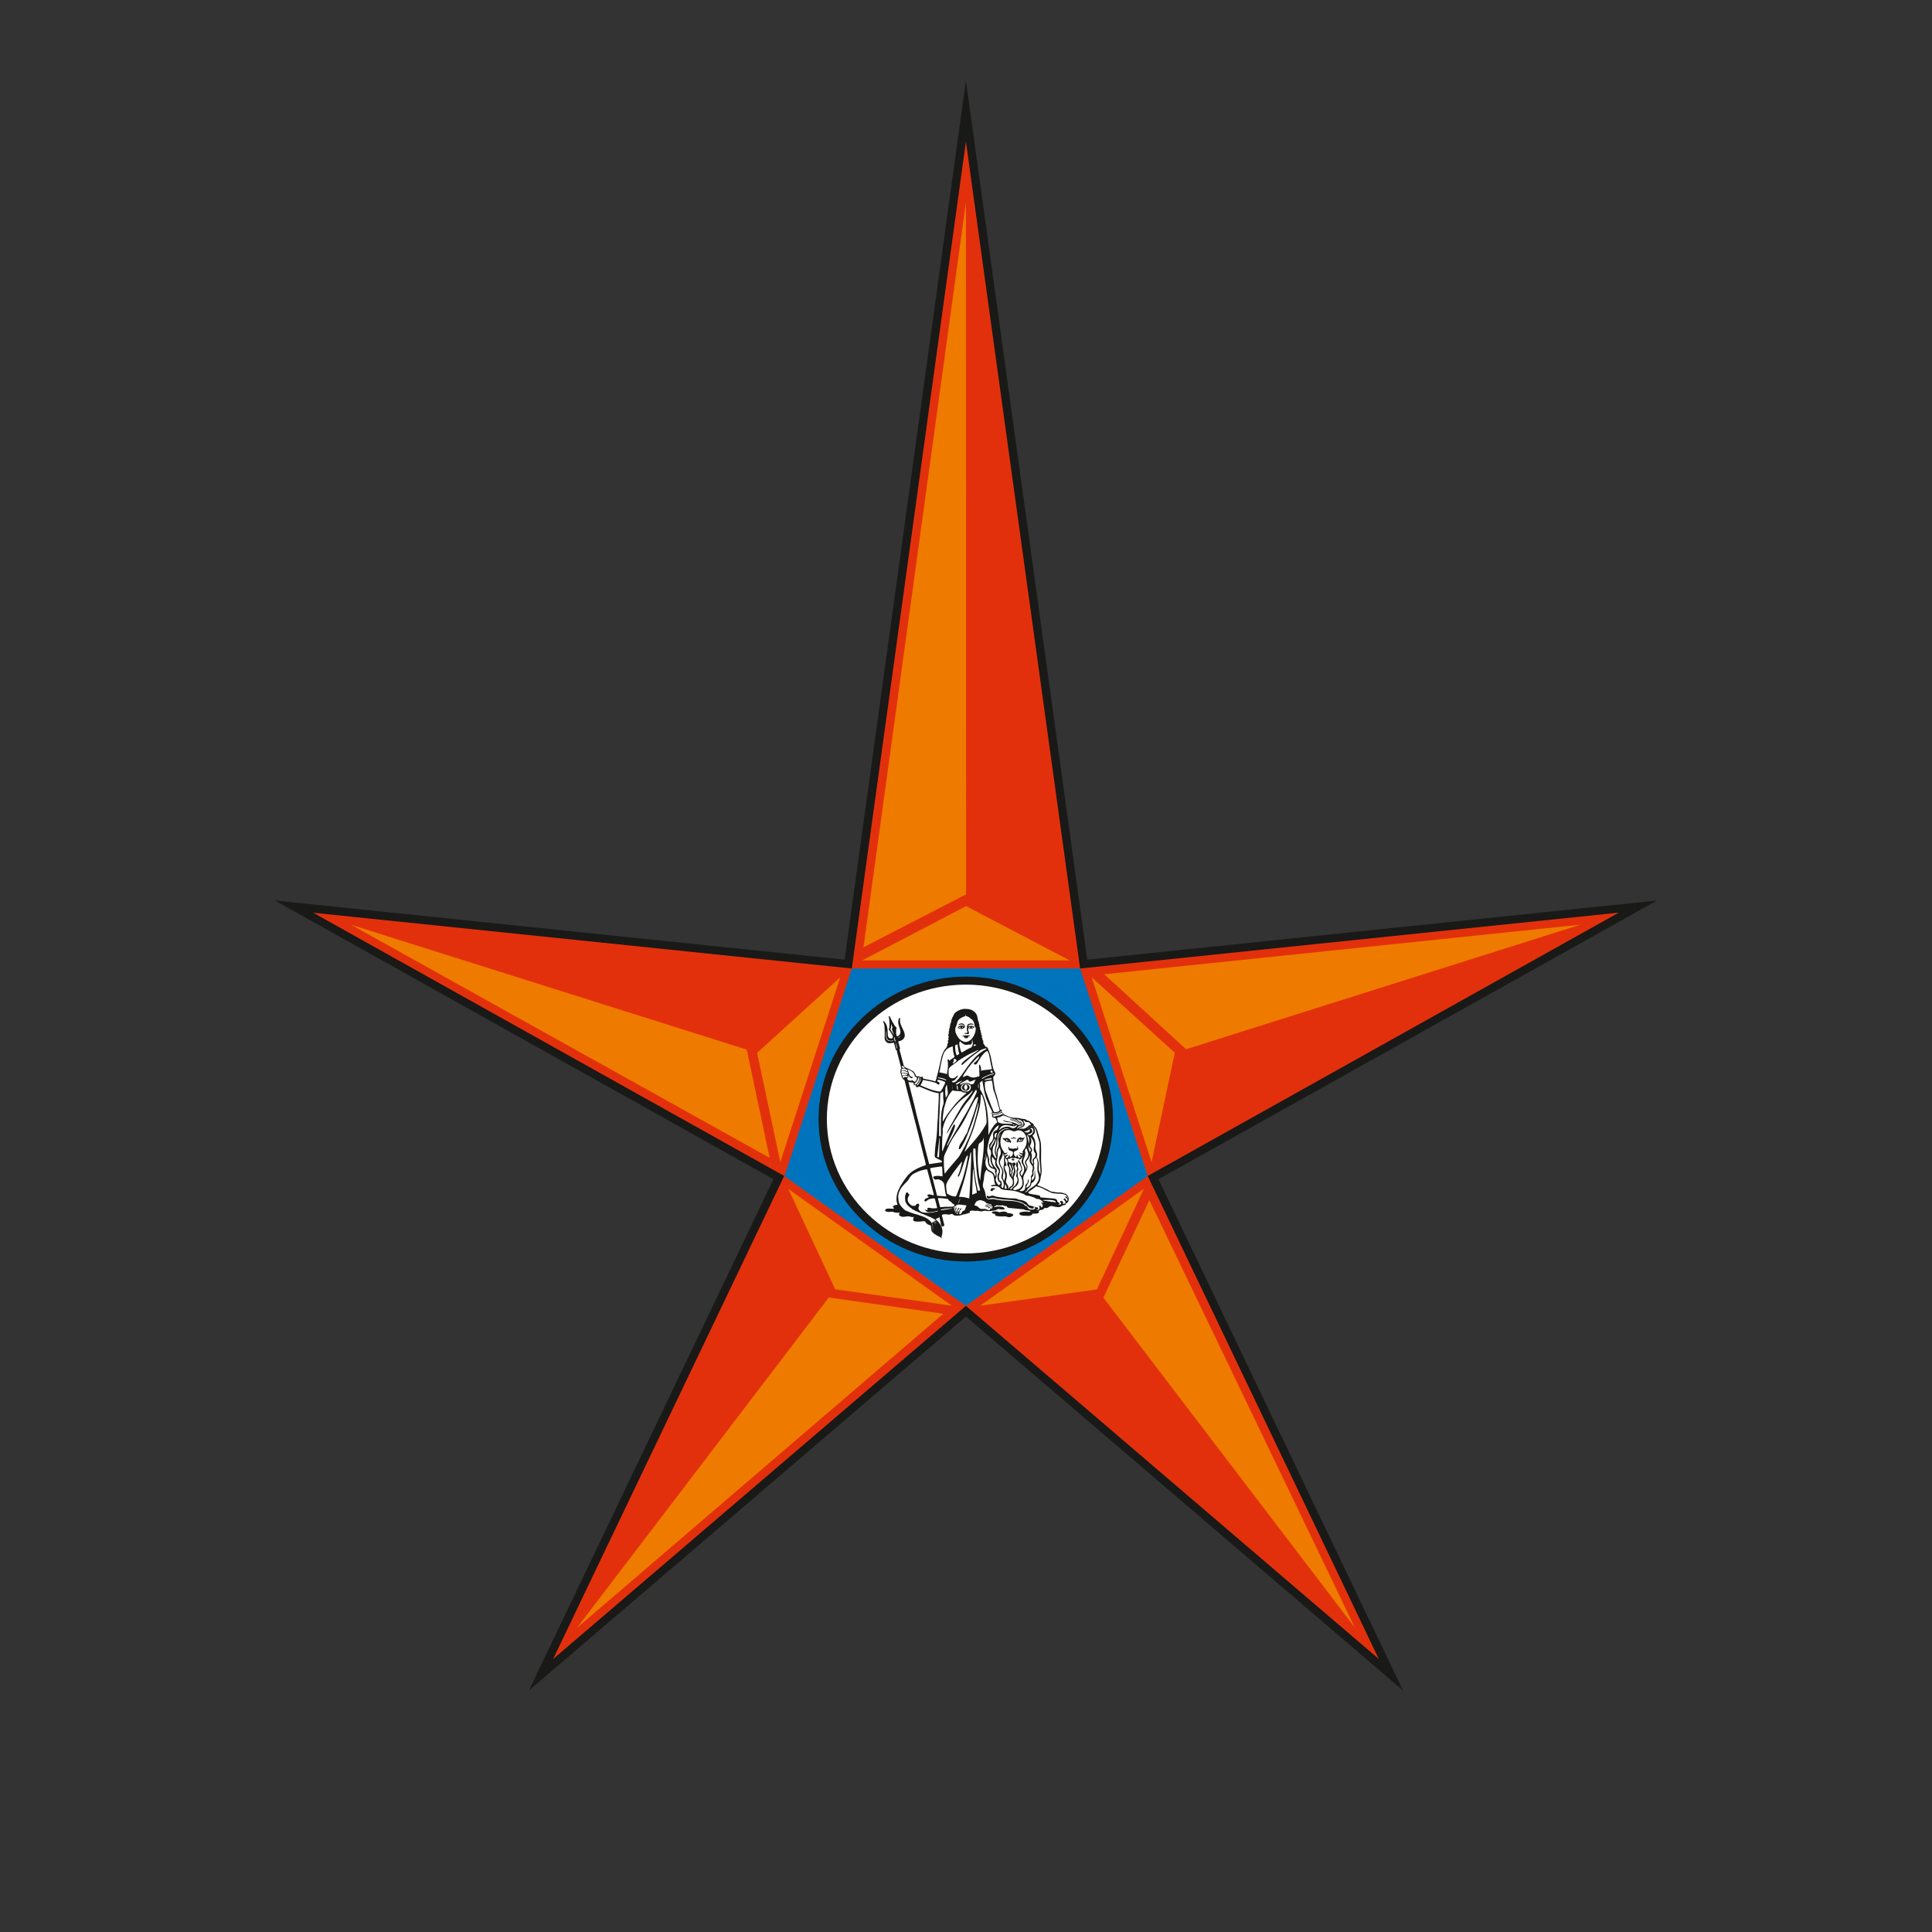 <svg width="48" height="48" viewBox="0 0 48 48" fill="none" xmlns="http://www.w3.org/2000/svg">
<rect x="0" y="0" width="48" height="48" fill="#333333" stroke="none"/>
<path d="M23.998 32.71L13.14 42L19.216 29.297L6.831 22.373L20.984 23.842L23.998 2L27.012 23.842L41.169 22.373L28.782 29.297L34.858 42L23.998 32.71Z" fill="#191917"/>
<path d="M23.998 32.443L13.743 41.217L19.483 29.216L7.783 22.677L21.163 24.062L23.998 3.515L26.835 24.062L40.218 22.674L28.515 29.216L34.256 41.217L23.998 32.443Z" fill="#E3300C"/>
<path fill-rule="evenodd" clip-rule="evenodd" d="M26.835 24.062H21.163L19.491 29.222L23.998 32.443L28.515 29.216L26.835 24.062Z" fill="#0073BD"/>
<path fill-rule="evenodd" clip-rule="evenodd" d="M23.994 31.342C21.978 31.342 20.337 29.754 20.337 27.803C20.337 25.85 21.978 24.264 23.994 24.264C26.011 24.264 27.652 25.85 27.652 27.803C27.652 29.754 26.011 31.342 23.994 31.342Z" fill="#191917"/>
<path fill-rule="evenodd" clip-rule="evenodd" d="M23.994 31.141C22.09 31.141 20.543 29.643 20.543 27.803C20.543 25.963 22.09 24.463 23.994 24.463C25.896 24.463 27.444 25.963 27.444 27.803C27.444 29.643 25.896 31.141 23.994 31.141Z" fill="white"/>
<path d="M23.868 25.509C23.862 25.513 23.86 25.517 23.86 25.523C23.86 25.534 23.865 25.54 23.874 25.546C23.839 25.544 23.823 25.529 23.823 25.529C23.823 25.529 23.834 25.513 23.868 25.509ZM23.901 25.509C23.909 25.513 23.919 25.515 23.932 25.52C23.932 25.52 23.922 25.539 23.895 25.543C23.901 25.539 23.909 25.532 23.909 25.522C23.909 25.517 23.905 25.513 23.901 25.509ZM23.825 25.553C23.832 25.558 23.86 25.564 23.882 25.564C23.948 25.564 23.967 25.52 23.975 25.516C23.975 25.471 23.946 25.432 23.901 25.426C23.884 25.422 23.856 25.43 23.843 25.437C23.825 25.445 23.812 25.463 23.806 25.477C23.827 25.471 23.852 25.445 23.907 25.454C23.932 25.459 23.963 25.494 23.946 25.499C23.93 25.49 23.926 25.484 23.915 25.482C23.87 25.465 23.827 25.497 23.804 25.516C23.798 25.516 23.794 25.512 23.79 25.512C23.797 25.531 23.806 25.54 23.825 25.553ZM24.105 25.509C24.101 25.513 24.1 25.517 24.1 25.523C24.1 25.534 24.105 25.54 24.114 25.546C24.083 25.541 24.063 25.529 24.063 25.529C24.063 25.529 24.077 25.513 24.105 25.509ZM24.142 25.509H24.146C24.154 25.513 24.164 25.513 24.166 25.517C24.17 25.522 24.172 25.522 24.173 25.522C24.173 25.522 24.163 25.54 24.136 25.546C24.142 25.541 24.147 25.535 24.147 25.523C24.147 25.518 24.146 25.513 24.142 25.509ZM23.967 25.684C23.973 25.69 23.979 25.684 23.987 25.684C24.012 25.684 24.037 25.699 24.059 25.69C24.097 25.673 24.053 25.62 24.053 25.586C24.053 25.569 24.054 25.558 24.063 25.543C24.063 25.544 24.137 25.582 24.183 25.538C24.188 25.529 24.199 25.529 24.207 25.523C24.208 25.523 24.212 25.518 24.212 25.517C24.214 25.513 24.216 25.503 24.216 25.503C24.209 25.503 24.207 25.517 24.197 25.509C24.168 25.49 24.148 25.483 24.115 25.486C24.084 25.486 24.059 25.503 24.059 25.503C24.048 25.447 24.164 25.437 24.193 25.475C24.188 25.46 24.179 25.449 24.172 25.441C24.137 25.411 24.059 25.433 24.037 25.46C24.022 25.479 24.02 25.563 24.022 25.595C24.022 25.612 24.037 25.62 24.036 25.637C24.036 25.65 24.027 25.663 24.015 25.665C23.997 25.669 23.957 25.648 23.967 25.684ZM25.577 29.948C25.537 29.931 25.531 29.892 25.503 29.871C25.499 29.871 25.486 29.856 25.476 29.854C25.468 29.849 25.459 29.845 25.451 29.839C25.418 29.824 25.379 29.818 25.344 29.809C25.33 29.805 25.319 29.805 25.305 29.803C25.289 29.798 25.276 29.788 25.26 29.781C25.208 29.771 25.145 29.775 25.089 29.771C25.002 29.767 24.922 29.754 24.84 29.745C24.803 29.739 24.761 29.735 24.726 29.722C24.714 29.718 24.702 29.712 24.69 29.709C24.655 29.701 24.632 29.705 24.609 29.714C24.598 29.718 24.585 29.728 24.578 29.728C24.562 29.727 24.55 29.703 24.527 29.709C24.516 29.72 24.508 29.737 24.517 29.75C24.521 29.756 24.544 29.775 24.548 29.775C24.576 29.786 24.591 29.771 24.609 29.767C24.675 29.75 24.749 29.78 24.805 29.789C24.955 29.812 25.151 29.803 25.283 29.844C25.309 29.849 25.334 29.853 25.355 29.861C25.418 29.883 25.46 29.919 25.509 29.947C25.538 29.983 25.565 30.009 25.62 30.023C25.645 30.031 25.686 30.031 25.686 29.996C25.687 29.957 25.612 29.965 25.577 29.948ZM26.495 29.767C26.505 29.777 26.526 29.801 26.524 29.818C26.523 29.824 26.514 29.832 26.505 29.832C26.48 29.832 26.483 29.774 26.443 29.777C26.438 29.779 26.431 29.779 26.427 29.788C26.416 29.822 26.489 29.833 26.468 29.886C26.461 29.907 26.435 29.911 26.404 29.911C26.404 29.901 26.415 29.895 26.415 29.884C26.415 29.85 26.366 29.818 26.337 29.846C26.339 29.873 26.37 29.888 26.359 29.916C26.343 29.933 26.3 29.933 26.287 29.916C26.291 29.915 26.306 29.92 26.314 29.916C26.321 29.915 26.324 29.908 26.325 29.902C26.329 29.887 26.314 29.884 26.298 29.876C26.287 29.867 26.275 29.859 26.267 29.85C26.272 29.791 26.216 29.78 26.156 29.775C26.055 29.766 25.94 29.756 25.847 29.748C25.852 29.703 25.808 29.697 25.769 29.69C25.715 29.679 25.666 29.676 25.61 29.664C25.586 29.66 25.549 29.648 25.547 29.632C25.546 29.611 25.577 29.598 25.592 29.586C25.645 29.549 25.695 29.513 25.742 29.474C25.849 29.492 25.921 29.534 26.004 29.581C26.026 29.592 26.049 29.599 26.069 29.609C26.092 29.623 26.115 29.631 26.137 29.639C26.245 29.669 26.397 29.64 26.477 29.692C26.504 29.709 26.529 29.733 26.529 29.771C26.51 29.771 26.51 29.726 26.489 29.724C26.477 29.722 26.467 29.735 26.467 29.743C26.467 29.753 26.483 29.76 26.495 29.767ZM26.209 29.871C26.188 29.861 26.163 29.861 26.137 29.86C26.099 29.856 26.058 29.846 26.017 29.841C25.976 29.833 25.935 29.832 25.9 29.822C25.925 29.809 25.968 29.813 26.007 29.813C26.079 29.809 26.198 29.813 26.225 29.852C26.226 29.858 26.229 29.871 26.229 29.879C26.225 29.879 26.217 29.874 26.209 29.871ZM25.871 29.879C25.881 29.911 25.912 29.921 25.906 29.968C25.896 29.983 25.883 29.996 25.867 30.007C25.873 29.988 25.866 29.966 25.853 29.954C25.844 29.954 25.849 29.969 25.843 29.969C25.827 29.965 25.833 29.947 25.81 29.949C25.806 29.969 25.825 29.979 25.827 29.998C25.833 30.044 25.798 30.069 25.753 30.065C25.758 30.044 25.788 30.052 25.794 30.035C25.799 30.013 25.777 29.997 25.763 29.988C25.752 29.988 25.762 29.999 25.749 30.003C25.734 29.998 25.724 29.971 25.699 29.981C25.71 29.994 25.724 30.018 25.709 30.037C25.689 30.048 25.666 30.052 25.64 30.052C25.602 30.051 25.563 30.043 25.543 30.02C25.532 30.005 25.526 29.986 25.514 29.975C25.5 29.961 25.475 29.961 25.46 29.947C25.45 29.941 25.445 29.928 25.438 29.92C25.424 29.909 25.401 29.901 25.378 29.892C25.323 29.868 25.24 29.847 25.172 29.841C25.051 29.83 24.921 29.833 24.804 29.813C24.762 29.805 24.721 29.796 24.682 29.79C24.639 29.786 24.596 29.8 24.559 29.796C24.524 29.79 24.505 29.766 24.495 29.736C24.484 29.653 24.468 29.57 24.431 29.51C24.419 29.483 24.415 29.451 24.424 29.402C24.425 29.376 24.438 29.344 24.443 29.31C24.448 29.276 24.448 29.239 24.453 29.205C24.462 29.147 24.482 29.092 24.51 29.062C24.525 29.066 24.537 29.088 24.547 29.098C24.576 29.117 24.613 29.124 24.64 29.148C24.651 29.157 24.661 29.171 24.669 29.182C24.704 29.241 24.691 29.333 24.718 29.404C24.722 29.414 24.732 29.421 24.729 29.433C24.69 29.438 24.642 29.437 24.618 29.461C24.636 29.489 24.68 29.466 24.717 29.466C24.754 29.466 24.799 29.477 24.824 29.495C24.844 29.508 24.863 29.538 24.889 29.547C24.927 29.562 24.99 29.564 25.04 29.57C25.099 29.574 25.155 29.579 25.202 29.589C25.279 29.604 25.349 29.632 25.418 29.66C25.429 29.666 25.441 29.67 25.451 29.675C25.46 29.681 25.468 29.69 25.478 29.694C25.501 29.709 25.532 29.708 25.561 29.711C25.591 29.717 25.616 29.726 25.641 29.734C25.663 29.744 25.696 29.751 25.723 29.767C25.733 29.772 25.74 29.782 25.752 29.786C25.772 29.79 25.791 29.785 25.807 29.79C25.822 29.794 25.843 29.805 25.859 29.817C25.892 29.836 25.919 29.86 25.919 29.907C25.905 29.898 25.902 29.858 25.871 29.879ZM24.661 29.998C24.624 29.977 24.586 29.947 24.537 29.936C24.521 29.931 24.506 29.927 24.49 29.931C24.486 29.95 24.514 29.947 24.531 29.948C24.568 29.954 24.597 29.969 24.622 29.984C24.634 29.994 24.657 30.005 24.65 30.02C24.636 30.046 24.585 30.001 24.585 29.992C24.571 29.988 24.566 29.975 24.55 29.969C24.539 29.965 24.525 29.969 24.514 29.965C24.498 29.965 24.488 29.957 24.477 29.954C24.471 29.994 24.537 29.977 24.556 29.994C24.562 29.998 24.552 30.003 24.552 30.011C24.559 30.019 24.566 30.021 24.572 30.026C24.572 30.024 24.566 30.017 24.57 30.011C24.617 30.001 24.619 30.052 24.581 30.063C24.542 30.073 24.517 30.044 24.49 30.037C24.445 30.029 24.406 30.042 24.369 30.033C24.334 30.025 24.323 30.005 24.299 29.984C24.274 29.959 24.243 29.957 24.206 29.946C24.224 29.914 24.233 29.875 24.262 29.85C24.278 29.835 24.35 29.803 24.387 29.824C24.406 29.832 24.438 29.837 24.451 29.845C24.462 29.85 24.474 29.858 24.482 29.865C24.493 29.875 24.502 29.892 24.513 29.895C24.538 29.904 24.583 29.909 24.612 29.92C24.621 29.921 24.636 29.924 24.636 29.935C24.636 29.94 24.634 29.948 24.624 29.948C24.617 29.95 24.613 29.939 24.607 29.935C24.584 29.92 24.539 29.921 24.51 29.91C24.514 29.916 24.525 29.919 24.529 29.921C24.576 29.931 24.613 29.951 24.648 29.97C24.658 29.974 24.677 29.988 24.661 29.998ZM24.154 29.68C24.158 29.475 24.165 29.262 24.173 29.053C24.173 29.053 24.175 29.053 24.178 29.049C24.179 29.049 24.179 29.053 24.179 29.053C24.186 29.061 24.186 29.076 24.186 29.087C24.197 29.17 24.209 29.262 24.221 29.347C24.235 29.445 24.264 29.537 24.268 29.638C24.244 29.649 24.217 29.655 24.196 29.663C24.182 29.668 24.173 29.682 24.154 29.68ZM24.352 29.574C24.337 29.582 24.317 29.582 24.298 29.585C24.261 29.433 24.226 29.258 24.208 29.083C24.189 28.904 24.173 28.714 24.181 28.539C24.192 28.535 24.204 28.528 24.222 28.534C24.247 28.544 24.237 28.628 24.239 28.663C24.244 28.803 24.253 28.948 24.263 29.076C24.27 29.168 24.282 29.258 24.298 29.335C24.309 29.422 24.34 29.497 24.352 29.574ZM24.303 29.023C24.286 28.876 24.289 28.711 24.298 28.56C24.299 28.539 24.299 28.519 24.302 28.5C24.308 28.464 24.309 28.428 24.333 28.404C24.344 28.394 24.362 28.383 24.376 28.374C24.391 28.36 24.403 28.349 24.415 28.336C24.421 28.314 24.436 28.287 24.438 28.27C24.438 28.265 24.44 28.27 24.44 28.271C24.454 28.586 24.407 28.806 24.375 29.092C24.367 29.169 24.36 29.248 24.352 29.329C24.321 29.241 24.317 29.132 24.303 29.023ZM24.076 28.494C24.053 28.521 24.027 28.549 24.002 28.577C23.991 28.591 23.979 28.607 23.963 28.616C24.043 28.396 24.146 28.187 24.216 27.954C24.249 27.837 24.284 27.721 24.317 27.598C24.35 27.472 24.366 27.341 24.37 27.192C24.37 27.191 24.37 27.188 24.374 27.188C24.375 27.188 24.375 27.188 24.375 27.189C24.401 27.203 24.408 27.231 24.414 27.255C24.445 27.332 24.461 27.423 24.478 27.511C24.488 27.571 24.498 27.633 24.5 27.699C24.501 27.727 24.508 27.761 24.508 27.795C24.51 27.829 24.514 27.869 24.51 27.897C24.504 27.933 24.475 27.972 24.455 28.004C24.438 28.04 24.415 28.07 24.393 28.1C24.354 28.164 24.305 28.224 24.259 28.279C24.197 28.35 24.14 28.427 24.076 28.494ZM24.127 28.695C24.131 28.867 24.117 29.03 24.112 29.2C24.108 29.399 24.091 29.593 24.081 29.774C24.042 29.768 24.006 29.753 23.963 29.745C23.918 29.737 23.869 29.737 23.826 29.736C23.893 29.518 23.972 29.297 24.021 29.06C24.052 28.917 24.083 28.776 24.114 28.631C24.114 28.631 24.116 28.627 24.119 28.627C24.13 28.623 24.127 28.68 24.127 28.695ZM23.806 29.887C23.821 29.851 23.837 29.819 23.852 29.777H23.857C23.847 29.813 23.829 29.855 23.816 29.889C23.81 29.89 23.81 29.884 23.806 29.887ZM23.998 29.983C23.984 30.018 23.987 30.056 23.948 30.079C23.941 30.083 23.928 30.08 23.924 30.084C23.891 30.105 23.893 30.193 23.831 30.156C23.817 30.124 23.858 30.116 23.874 30.135C23.874 30.116 23.852 30.114 23.831 30.114C23.835 30.076 23.862 30.063 23.886 30.044C23.884 30.035 23.886 30.029 23.886 30.026C23.868 30.011 23.853 30.031 23.855 30.05C23.849 30.06 23.827 30.075 23.817 30.09C23.806 30.108 23.806 30.129 23.785 30.108C23.78 30.058 23.825 30.056 23.835 30.02C23.835 30.014 23.831 30.014 23.829 30.01C23.794 30.006 23.806 30.05 23.781 30.055C23.769 30.076 23.765 30.104 23.752 30.123C23.746 30.127 23.74 30.122 23.734 30.119C23.738 30.115 23.73 30.11 23.734 30.104C23.735 30.099 23.741 30.099 23.745 30.095C23.728 30.063 23.755 30.029 23.776 30.012C23.759 29.98 23.73 30.04 23.724 30.055C23.72 30.069 23.724 30.083 23.713 30.083C23.698 30.082 23.711 30.033 23.717 30.019C23.725 30 23.74 29.997 23.744 29.984C23.734 29.984 23.717 29.994 23.711 30.004C23.705 30.01 23.703 30.023 23.695 30.023C23.678 30.023 23.694 29.997 23.697 29.993C23.712 29.976 23.72 29.969 23.746 29.965C23.756 29.957 23.76 29.942 23.771 29.937C23.794 29.922 23.858 29.928 23.891 29.931C23.913 29.933 23.936 29.937 23.956 29.941C23.979 29.942 24.002 29.942 24.012 29.956C24.011 29.969 24.002 29.973 23.998 29.983ZM23.765 30.135C23.769 30.135 23.77 30.139 23.776 30.139C23.772 30.124 23.794 30.122 23.799 30.131C23.811 30.167 23.751 30.169 23.765 30.135ZM23.588 29.981C23.508 29.982 23.43 29.985 23.357 29.992C23.337 29.916 23.317 29.843 23.3 29.766C23.384 29.762 23.473 29.779 23.549 29.787C23.559 29.798 23.564 29.809 23.572 29.822C23.588 29.837 23.611 29.847 23.629 29.862C23.64 29.873 23.648 29.884 23.662 29.898C23.669 29.902 23.677 29.907 23.683 29.911C23.694 29.921 23.708 29.932 23.724 29.942C23.71 29.955 23.691 29.962 23.681 29.975C23.66 29.986 23.621 29.979 23.588 29.981ZM23.376 30.069C23.375 30.065 23.372 30.06 23.372 30.056C23.38 30.052 23.389 30.047 23.397 30.045C23.467 30.03 23.555 30.022 23.636 30.02C23.642 30.02 23.658 30.015 23.659 30.024C23.57 30.045 23.467 30.052 23.376 30.069ZM23.257 30.103C23.21 30.117 23.145 30.129 23.088 30.131C23.059 30.131 23.034 30.13 23.004 30.13C22.96 30.126 22.923 30.122 22.892 30.109C22.874 30.1 22.86 30.09 22.847 30.079C22.828 30.06 22.812 30.038 22.822 29.998C22.822 29.997 22.826 29.994 22.826 29.993C22.827 29.985 22.826 29.978 22.826 29.974C22.832 29.966 22.84 29.957 22.84 29.944C22.836 29.929 22.829 29.914 22.819 29.904C22.791 29.903 22.776 29.913 22.762 29.929C22.758 29.933 22.758 29.934 22.756 29.938C22.756 29.938 22.741 29.952 22.739 29.952C22.735 29.956 22.716 29.96 22.708 29.96C22.69 29.962 22.665 29.956 22.653 29.951C22.613 29.934 22.589 29.898 22.564 29.864C22.56 29.838 22.548 29.825 22.552 29.793C22.552 29.774 22.558 29.747 22.568 29.732C22.572 29.721 22.599 29.695 22.588 29.67C22.583 29.66 22.57 29.659 22.562 29.651C22.554 29.643 22.557 29.634 22.548 29.625C22.534 29.619 22.521 29.625 22.515 29.634C22.501 29.657 22.494 29.7 22.486 29.721C22.487 29.762 22.485 29.811 22.494 29.849C22.499 29.875 22.518 29.887 22.522 29.911C22.539 29.934 22.561 29.958 22.584 29.977C22.585 29.978 22.588 29.978 22.59 29.981C22.605 30.003 22.654 30.02 22.665 30.043C22.689 30.053 22.706 30.062 22.73 30.073C22.749 30.098 22.796 30.096 22.817 30.117C22.838 30.122 22.866 30.135 22.885 30.147C22.973 30.175 23.046 30.216 23.13 30.245C23.163 30.264 23.194 30.282 23.225 30.297C23.239 30.316 23.258 30.329 23.27 30.346C23.271 30.346 23.27 30.346 23.269 30.346C23.251 30.341 23.237 30.316 23.214 30.327C23.22 30.346 23.232 30.359 23.249 30.369C23.249 30.373 23.251 30.373 23.249 30.378C23.256 30.373 23.26 30.388 23.269 30.392C23.253 30.396 23.243 30.369 23.228 30.366C23.224 30.356 23.214 30.343 23.201 30.343C23.195 30.351 23.208 30.354 23.205 30.364C23.201 30.358 23.195 30.353 23.189 30.347C23.175 30.361 23.199 30.373 23.205 30.385C23.195 30.381 23.185 30.366 23.172 30.36C23.163 30.366 23.172 30.374 23.172 30.381C23.163 30.381 23.163 30.367 23.158 30.37C23.149 30.381 23.158 30.393 23.163 30.402C23.168 30.413 23.175 30.423 23.177 30.436C23.186 30.481 23.162 30.537 23.186 30.577C23.157 30.547 23.176 30.485 23.172 30.447C23.168 30.426 23.154 30.392 23.143 30.374C23.078 30.283 22.962 30.227 22.837 30.193C22.812 30.178 22.767 30.171 22.734 30.161C22.657 30.14 22.579 30.107 22.501 30.076C22.462 30.052 22.437 30.022 22.406 29.992C22.39 29.973 22.369 29.947 22.355 29.922C22.344 29.905 22.336 29.883 22.33 29.856C22.324 29.834 22.322 29.817 22.322 29.794C22.317 29.768 22.314 29.742 22.316 29.712C22.322 29.653 22.349 29.58 22.376 29.537C22.401 29.495 22.433 29.461 22.462 29.427C22.495 29.394 22.53 29.36 22.563 29.32C22.596 29.269 22.619 29.221 22.666 29.183C22.689 29.164 22.716 29.153 22.747 29.136C22.827 29.094 22.928 29.06 23.033 29.051C23.086 29.237 23.134 29.429 23.185 29.616C23.192 29.642 23.201 29.672 23.199 29.698C23.168 29.689 23.082 29.664 23.053 29.681C23.02 29.698 23.059 29.74 23.09 29.74C23.085 29.744 23.076 29.744 23.071 29.745C23.059 29.753 23.044 29.764 23.026 29.768C23.02 29.772 23.015 29.772 23.009 29.773C22.989 29.781 22.979 29.794 22.97 29.812C22.958 29.835 22.977 29.86 23.009 29.845C23.026 29.835 23.051 29.809 23.067 29.801C23.111 29.784 23.17 29.769 23.224 29.775C23.246 29.85 23.267 29.931 23.285 30.014C23.238 30.022 23.172 30.025 23.119 30.014C23.082 30.003 23.061 30 23.036 30.022C23.041 30.03 23.046 30.033 23.046 30.045C23.046 30.078 22.995 30.067 22.989 30.041C22.979 30.082 23.032 30.114 23.071 30.118C23.076 30.119 23.085 30.119 23.092 30.118C23.162 30.116 23.244 30.095 23.302 30.08C23.306 30.102 23.275 30.099 23.259 30.106L23.257 30.103ZM23.209 30.365C23.228 30.382 23.236 30.41 23.248 30.432C23.23 30.413 23.222 30.387 23.209 30.365ZM22.954 28.415C22.913 28.246 22.874 28.075 22.826 27.905C22.814 27.864 22.806 27.821 22.794 27.779C22.78 27.736 22.769 27.695 22.762 27.651C22.705 27.394 22.633 27.14 22.571 26.886C22.57 26.886 22.57 26.881 22.57 26.88C22.608 26.895 22.663 26.89 22.698 26.901C22.692 26.935 22.703 26.967 22.748 26.963C22.755 26.978 22.758 26.995 22.766 27.008C22.797 27.016 22.822 27.003 22.84 26.994C22.995 27.057 23.135 27.132 23.322 27.162C23.33 27.341 23.306 27.531 23.302 27.726C23.302 27.792 23.291 27.854 23.288 27.92C23.284 28.044 23.279 28.169 23.263 28.291C23.249 28.379 23.24 28.472 23.232 28.556C23.228 28.59 23.228 28.62 23.226 28.656C23.225 28.684 23.215 28.724 23.228 28.746C23.233 28.754 23.242 28.761 23.249 28.765C23.29 28.793 23.358 28.814 23.399 28.844C23.399 28.855 23.4 28.867 23.399 28.878C23.29 28.889 23.191 28.908 23.086 28.923C23.043 28.754 22.995 28.587 22.954 28.415ZM22.542 26.784C22.546 26.773 22.569 26.769 22.571 26.752C22.571 26.737 22.56 26.729 22.557 26.714C22.572 26.718 22.58 26.737 22.594 26.752C22.601 26.76 22.629 26.786 22.64 26.786C22.656 26.79 22.685 26.778 22.675 26.759C22.66 26.751 22.64 26.755 22.625 26.744C22.602 26.729 22.592 26.701 22.58 26.675C22.587 26.658 22.579 26.637 22.565 26.631C22.569 26.603 22.561 26.584 22.547 26.571C22.547 26.57 22.547 26.566 22.547 26.566H22.551C22.579 26.579 22.608 26.592 22.633 26.607C22.684 26.637 22.719 26.675 22.728 26.744C22.748 26.756 22.771 26.763 22.785 26.78C22.776 26.824 22.762 26.859 22.728 26.88C22.707 26.869 22.688 26.852 22.668 26.839C22.645 26.859 22.571 26.848 22.553 26.83C22.548 26.825 22.538 26.797 22.542 26.784ZM22.48 26.756C22.464 26.76 22.46 26.773 22.454 26.786C22.431 26.78 22.413 26.737 22.446 26.722C22.473 26.711 22.555 26.727 22.555 26.746C22.556 26.774 22.501 26.754 22.48 26.756ZM22.407 26.68C22.431 26.656 22.483 26.669 22.511 26.68C22.525 26.684 22.549 26.691 22.54 26.71C22.503 26.715 22.454 26.695 22.423 26.724C22.409 26.719 22.404 26.697 22.407 26.68ZM22.4 26.615C22.407 26.606 22.43 26.606 22.441 26.605C22.482 26.601 22.498 26.619 22.525 26.633C22.54 26.644 22.566 26.648 22.564 26.662C22.564 26.671 22.552 26.672 22.535 26.671C22.507 26.667 22.476 26.647 22.445 26.654C22.43 26.655 22.418 26.665 22.408 26.665C22.389 26.661 22.391 26.626 22.4 26.615ZM22.546 26.619C22.529 26.623 22.517 26.604 22.503 26.598C22.468 26.583 22.426 26.596 22.395 26.603C22.375 26.511 22.564 26.553 22.546 26.619ZM22.418 26.479C22.428 26.479 22.435 26.49 22.441 26.498C22.455 26.512 22.48 26.526 22.494 26.543C22.472 26.534 22.441 26.543 22.426 26.532C22.412 26.527 22.394 26.481 22.418 26.479ZM22.82 26.769C22.82 26.761 22.832 26.764 22.836 26.765C22.85 26.797 22.832 26.835 22.818 26.865C22.807 26.887 22.783 26.927 22.76 26.938C22.745 26.946 22.721 26.946 22.721 26.927C22.721 26.919 22.745 26.905 22.752 26.895C22.784 26.861 22.807 26.816 22.82 26.769ZM22.873 26.794C22.877 26.79 22.888 26.785 22.892 26.794C22.878 26.799 22.859 26.828 22.878 26.839C22.87 26.848 22.857 26.854 22.861 26.875C22.849 26.88 22.839 26.893 22.843 26.905C22.838 26.913 22.832 26.918 22.826 26.925C22.826 26.931 22.827 26.931 22.827 26.936C22.806 26.941 22.806 26.963 22.786 26.968C22.781 26.967 22.781 26.955 22.778 26.95C22.825 26.914 22.848 26.854 22.871 26.793L22.873 26.794ZM22.9 26.912C22.902 26.904 22.902 26.895 22.906 26.888C22.91 26.882 22.917 26.873 22.92 26.863C22.924 26.852 22.92 26.839 22.934 26.831C23.023 26.848 23.121 26.863 23.204 26.89C23.224 26.895 23.243 26.901 23.259 26.909C23.274 26.917 23.286 26.935 23.302 26.942C23.316 26.944 23.323 26.951 23.333 26.941C23.364 26.913 23.321 26.869 23.284 26.869C23.284 26.854 23.288 26.843 23.292 26.832C23.298 26.828 23.322 26.83 23.333 26.832C23.388 26.843 23.45 26.864 23.485 26.886C23.474 26.952 23.434 26.99 23.415 27.048C23.392 27.071 23.386 27.112 23.349 27.12C23.327 27.121 23.281 27.11 23.261 27.106C23.23 27.098 23.201 27.092 23.178 27.087C23.15 27.079 23.127 27.066 23.102 27.061C23.024 27.033 22.944 26.995 22.87 26.967C22.872 26.942 22.891 26.931 22.9 26.912ZM23.308 26.769C23.39 26.775 23.458 26.796 23.511 26.829C23.509 26.833 23.509 26.839 23.505 26.843C23.443 26.819 23.379 26.798 23.303 26.785C23.303 26.775 23.304 26.77 23.308 26.769ZM23.351 26.583C23.365 26.502 23.378 26.421 23.4 26.334C23.417 26.261 23.431 26.197 23.462 26.141C23.472 26.122 23.484 26.112 23.499 26.097C23.505 26.092 23.505 26.084 23.51 26.078C23.53 26.064 23.551 26.052 23.573 26.032C23.577 26.032 23.582 26.027 23.582 26.032C23.604 26.015 23.639 26.011 23.664 25.998H23.67C23.674 26.06 23.678 26.118 23.691 26.173C23.7 26.205 23.711 26.231 23.715 26.261C23.67 26.291 23.625 26.323 23.582 26.353C23.571 26.34 23.577 26.32 23.559 26.312C23.551 26.327 23.54 26.336 23.54 26.353C23.54 26.364 23.554 26.387 23.551 26.398C23.549 26.414 23.555 26.485 23.551 26.513C23.549 26.528 23.535 26.602 23.533 26.637C23.532 26.656 23.529 26.669 23.532 26.686C23.476 26.669 23.396 26.651 23.338 26.643C23.343 26.622 23.343 26.598 23.351 26.583ZM23.719 26.304C23.733 26.323 23.777 26.323 23.762 26.357C23.756 26.368 23.709 26.413 23.69 26.417C23.683 26.419 23.674 26.417 23.67 26.417C23.67 26.396 23.686 26.391 23.692 26.376C23.703 26.361 23.699 26.334 23.69 26.323C23.696 26.312 23.711 26.309 23.719 26.304ZM23.789 25.947V25.951C23.799 26.011 23.804 26.071 23.816 26.126C23.822 26.145 23.831 26.162 23.831 26.182C23.814 26.197 23.794 26.211 23.769 26.22C23.738 26.154 23.729 26.066 23.729 25.97C23.748 25.964 23.769 25.956 23.789 25.947ZM23.775 25.441C23.78 25.414 23.785 25.392 23.794 25.371C23.801 25.36 23.808 25.35 23.816 25.339C23.858 25.29 23.922 25.268 23.985 25.243C23.986 25.23 23.986 25.215 23.99 25.202C23.996 25.215 23.995 25.232 23.999 25.243C24.053 25.253 24.084 25.279 24.121 25.309C24.16 25.335 24.193 25.375 24.205 25.427C24.211 25.454 24.209 25.473 24.216 25.495C24.226 25.514 24.244 25.531 24.242 25.561C24.24 25.666 24.179 25.789 24.105 25.843C24.076 25.868 24.026 25.894 23.969 25.887C23.927 25.878 23.878 25.851 23.849 25.824C23.823 25.802 23.798 25.766 23.779 25.73C23.748 25.681 23.728 25.627 23.734 25.563C23.735 25.514 23.765 25.488 23.775 25.441ZM24.189 25.994C24.195 25.97 24.196 25.96 24.204 25.941C24.222 25.947 24.239 25.955 24.257 25.964C24.239 25.981 24.208 25.983 24.189 25.994ZM24.146 25.883C24.146 25.873 24.152 25.86 24.152 25.843C24.152 25.83 24.148 25.819 24.153 25.81C24.152 25.851 24.173 25.887 24.171 25.924C24.169 25.962 24.149 25.992 24.136 26.02C24.046 26.06 23.968 26.105 23.891 26.152C23.867 26.111 23.852 26.051 23.84 25.988C23.836 25.964 23.83 25.938 23.834 25.917C23.834 25.9 23.846 25.887 23.846 25.866C23.861 25.877 23.873 25.891 23.889 25.906C23.918 25.928 23.955 25.96 24.009 25.96C24.026 25.96 24.044 25.955 24.061 25.951C24.083 25.951 24.104 25.96 24.124 25.947C24.135 25.941 24.149 25.92 24.149 25.901C24.149 25.893 24.146 25.888 24.146 25.883ZM24.313 26.079C24.288 26.113 24.247 26.137 24.21 26.165C24.136 26.22 24.061 26.271 23.987 26.331C23.969 26.344 23.954 26.359 23.938 26.376C23.913 26.4 23.88 26.417 23.891 26.459C23.919 26.457 23.936 26.432 23.953 26.417C24.014 26.365 24.07 26.312 24.131 26.259C24.136 26.255 24.14 26.251 24.145 26.248V26.252C24.18 26.222 24.218 26.196 24.257 26.166C24.279 26.149 24.298 26.132 24.323 26.119C24.328 26.117 24.331 26.113 24.335 26.111H24.331C24.352 26.097 24.373 26.084 24.393 26.075C24.403 26.071 24.416 26.067 24.432 26.064C24.455 26.058 24.492 26.032 24.511 26.058C24.49 26.077 24.461 26.085 24.437 26.1C24.4 26.126 24.369 26.145 24.334 26.171C24.325 26.182 24.313 26.19 24.301 26.2C24.255 26.239 24.216 26.279 24.177 26.324C24.154 26.35 24.134 26.373 24.115 26.399C24.072 26.45 24.035 26.503 23.998 26.555C23.924 26.663 23.852 26.772 23.759 26.862C23.733 26.885 23.66 26.919 23.648 26.858C23.663 26.857 23.681 26.857 23.693 26.85C23.724 26.835 23.747 26.805 23.768 26.778C23.782 26.761 23.803 26.741 23.794 26.722C23.768 26.721 23.757 26.748 23.743 26.763C23.718 26.774 23.704 26.79 23.669 26.79C23.601 26.79 23.566 26.752 23.568 26.677C23.568 26.658 23.564 26.577 23.572 26.556C23.584 26.528 23.609 26.503 23.637 26.483C23.687 26.447 23.724 26.419 23.773 26.385C23.788 26.375 23.8 26.361 23.815 26.349C23.845 26.328 23.88 26.31 23.909 26.289C23.984 26.242 24.062 26.199 24.144 26.159V26.163C24.179 26.144 24.216 26.129 24.251 26.11H24.245C24.268 26.1 24.29 26.088 24.313 26.079ZM24.303 27.016V26.985C24.303 26.977 24.302 26.967 24.302 26.955C24.302 26.95 24.302 26.945 24.303 26.939C24.302 26.934 24.305 26.939 24.305 26.934C24.309 26.934 24.309 26.936 24.311 26.936C24.312 26.953 24.316 26.975 24.316 26.996C24.316 27.01 24.316 27.02 24.311 27.032C24.305 27.03 24.302 27.021 24.302 27.015L24.303 27.016ZM23.899 28.608C23.881 28.645 23.858 28.677 23.839 28.711C23.821 28.747 23.794 28.777 23.769 28.803C23.718 28.86 23.668 28.92 23.619 28.978C23.576 29.029 23.532 29.08 23.492 29.136C23.487 29.142 23.483 29.155 23.471 29.155C23.463 29.129 23.463 29.099 23.46 29.069C23.45 28.98 23.448 28.877 23.45 28.784C23.451 28.717 23.475 28.675 23.5 28.624C23.508 28.608 23.515 28.591 23.522 28.576C23.557 28.497 23.594 28.412 23.635 28.344C23.666 28.282 23.707 28.229 23.742 28.173C23.816 28.064 23.891 27.955 23.956 27.834C24.006 27.744 24.047 27.654 24.096 27.561C24.125 27.501 24.16 27.439 24.189 27.381C24.214 27.334 24.245 27.288 24.28 27.258C24.282 27.254 24.284 27.253 24.29 27.254C24.306 27.256 24.294 27.303 24.294 27.314C24.29 27.329 24.28 27.363 24.279 27.373C24.228 27.569 24.166 27.751 24.1 27.933C24.09 27.969 24.071 28.007 24.059 28.041C24.048 28.076 24.038 28.118 24.022 28.15C24.014 28.163 24.003 28.178 23.995 28.191C23.985 28.206 23.975 28.221 23.97 28.236C23.952 28.267 23.933 28.297 23.923 28.327C23.907 28.344 23.896 28.36 23.886 28.377C23.864 28.411 23.841 28.445 23.83 28.49C23.824 28.509 23.814 28.543 23.831 28.551C23.852 28.559 23.874 28.519 23.885 28.505C23.901 28.481 23.911 28.46 23.922 28.441C23.994 28.311 24.053 28.155 24.109 28.014C24.167 27.866 24.216 27.713 24.261 27.555C24.271 27.516 24.284 27.476 24.294 27.435C24.298 27.424 24.294 27.404 24.309 27.399C24.309 27.448 24.299 27.493 24.294 27.542C24.285 27.585 24.274 27.63 24.263 27.672C24.239 27.758 24.216 27.845 24.193 27.928C24.142 28.093 24.084 28.249 24.01 28.394C23.992 28.43 23.979 28.468 23.955 28.503C23.938 28.537 23.919 28.572 23.899 28.608ZM23.518 29.402C23.526 29.377 23.543 29.353 23.557 29.328C23.571 29.302 23.586 29.279 23.602 29.257C23.646 29.187 23.693 29.121 23.745 29.053C23.763 29.031 23.78 29.012 23.794 28.989C23.817 28.956 23.845 28.924 23.872 28.892C23.879 28.882 23.886 28.867 23.897 28.86C23.908 28.875 23.896 28.895 23.893 28.909C23.873 28.993 23.858 29.07 23.825 29.147C23.823 29.153 23.78 29.221 23.805 29.234C23.821 29.238 23.84 29.195 23.844 29.183C23.872 29.119 23.895 29.061 23.916 28.989C23.938 28.922 23.959 28.856 23.986 28.792C23.997 28.769 24.004 28.747 24.015 28.728C24.024 28.718 24.039 28.711 24.045 28.7C24.046 28.7 24.046 28.7 24.046 28.701C24.047 28.733 24.038 28.778 24.03 28.825C24.019 28.889 24.005 28.949 23.992 29.011C23.974 29.087 23.955 29.156 23.935 29.226C23.925 29.262 23.916 29.295 23.904 29.327C23.869 29.421 23.83 29.523 23.793 29.623C23.788 29.638 23.782 29.653 23.774 29.67C23.762 29.694 23.758 29.721 23.737 29.726C23.726 29.73 23.702 29.722 23.684 29.721C23.624 29.711 23.572 29.683 23.529 29.653C23.522 29.621 23.517 29.584 23.513 29.548C23.509 29.493 23.498 29.445 23.518 29.402ZM23.407 28.986C23.413 29.065 23.415 29.144 23.418 29.227C23.35 29.216 23.274 29.206 23.208 29.225C23.2 29.229 23.193 29.235 23.187 29.24C23.187 29.267 23.201 29.285 23.214 29.299C23.225 29.3 23.239 29.303 23.249 29.308C23.272 29.304 23.296 29.294 23.327 29.303C23.337 29.304 23.348 29.316 23.358 29.32C23.373 29.325 23.387 29.328 23.395 29.333C23.418 29.35 23.43 29.378 23.449 29.393C23.463 29.444 23.471 29.521 23.478 29.582C23.488 29.634 23.498 29.683 23.513 29.728C23.503 29.724 23.492 29.723 23.48 29.723C23.445 29.719 23.406 29.721 23.373 29.715C23.348 29.711 23.315 29.711 23.282 29.709C23.224 29.485 23.165 29.256 23.107 29.03C23.132 29.016 23.167 29.009 23.2 29.006C23.255 28.997 23.311 28.991 23.366 28.983C23.375 28.982 23.393 28.982 23.406 28.987L23.407 28.986ZM23.8 27.074C23.776 27.084 23.78 27.055 23.774 27.029C23.77 27.002 23.755 26.969 23.786 26.971C23.796 26.999 23.8 27.04 23.8 27.074ZM23.804 26.927C23.793 26.938 23.769 26.952 23.744 26.938C23.748 26.919 23.769 26.916 23.781 26.908C23.795 26.898 23.806 26.885 23.819 26.88C23.852 26.876 23.874 26.861 23.895 26.848C23.901 26.848 23.901 26.849 23.904 26.849C23.88 26.879 23.837 26.905 23.804 26.927ZM23.884 27.059C23.872 27.033 23.874 26.999 23.888 26.972C23.902 26.95 23.94 26.925 23.979 26.924C24.038 26.918 24.094 26.937 24.113 26.972C24.133 27.025 24.113 27.083 24.069 27.106C24.009 27.14 23.905 27.11 23.884 27.059ZM23.718 27.936C23.685 27.944 23.678 27.979 23.662 28.006C23.637 28.06 23.611 28.111 23.588 28.173C23.535 28.297 23.483 28.434 23.432 28.564C23.428 28.575 23.427 28.593 23.413 28.602C23.406 28.587 23.407 28.564 23.407 28.546C23.406 28.446 23.406 28.34 23.412 28.244C23.416 28.207 23.421 28.173 23.423 28.135C23.424 28.105 23.421 28.077 23.421 28.053C23.423 28.03 23.431 28.008 23.437 27.983C23.442 27.96 23.448 27.938 23.454 27.919C23.456 27.908 23.462 27.898 23.468 27.887C23.5 27.793 23.552 27.712 23.605 27.637C23.653 27.569 23.706 27.507 23.758 27.451C23.828 27.373 23.902 27.308 23.986 27.249C24.035 27.215 24.085 27.178 24.124 27.136C24.138 27.121 24.147 27.102 24.165 27.093C24.166 27.112 24.155 27.131 24.149 27.142C24.122 27.181 24.089 27.221 24.06 27.259C24.001 27.334 23.939 27.409 23.887 27.495C23.861 27.539 23.836 27.582 23.811 27.625C23.733 27.751 23.665 27.887 23.587 28.017C23.562 28.06 23.538 28.107 23.523 28.156C23.538 28.155 23.542 28.139 23.55 28.126C23.657 27.955 23.76 27.776 23.869 27.607C23.927 27.516 23.988 27.43 24.06 27.345C24.112 27.285 24.155 27.221 24.198 27.147C24.213 27.125 24.227 27.099 24.242 27.08C24.258 27.066 24.27 27.108 24.266 27.132C24.264 27.143 24.252 27.162 24.246 27.178C24.223 27.223 24.209 27.27 24.186 27.313C24.155 27.371 24.122 27.428 24.096 27.482C24.038 27.603 23.97 27.708 23.908 27.815C23.875 27.87 23.844 27.924 23.813 27.979C23.725 28.132 23.638 28.28 23.552 28.434C23.545 28.445 23.538 28.466 23.523 28.466C23.527 28.45 23.533 28.431 23.542 28.416C23.577 28.337 23.616 28.252 23.657 28.173C23.682 28.118 23.704 28.073 23.719 28.007C23.725 27.983 23.738 27.953 23.718 27.936ZM24.168 26.848C24.195 26.835 24.216 26.833 24.234 26.824H24.239V26.829C24.239 26.835 24.231 26.839 24.228 26.844C24.209 26.872 24.205 26.918 24.178 26.931C24.16 26.942 24.139 26.935 24.113 26.939C24.069 26.896 23.966 26.894 23.911 26.924C23.894 26.932 23.876 26.95 23.847 26.943C23.853 26.922 23.874 26.913 23.892 26.901C23.927 26.883 23.958 26.862 23.997 26.843C24.016 26.835 24.037 26.824 24.059 26.829C24.06 26.858 24.074 26.878 24.117 26.869C24.123 26.868 24.133 26.863 24.144 26.858C24.153 26.857 24.16 26.851 24.168 26.848ZM23.668 27.083C23.669 27.04 23.666 27.003 23.668 26.965C23.669 26.965 23.669 26.965 23.669 26.966C23.668 27.002 23.676 27.05 23.668 27.083ZM23.487 27.061C23.488 27.047 23.487 27.033 23.491 27.021C23.497 26.995 23.511 26.971 23.522 26.95C23.532 26.967 23.529 26.995 23.532 27.021C23.538 27.057 23.543 27.101 23.548 27.136C23.549 27.166 23.548 27.193 23.536 27.21C23.522 27.232 23.511 27.255 23.497 27.276C23.488 27.208 23.479 27.132 23.487 27.061ZM23.522 27.309C23.53 27.291 23.539 27.273 23.549 27.255C23.57 27.211 23.59 27.181 23.617 27.148C23.633 27.129 23.646 27.11 23.664 27.093C23.712 27.102 23.771 27.108 23.827 27.11C23.843 27.111 23.866 27.11 23.88 27.114C23.895 27.118 23.913 27.136 23.932 27.14C23.955 27.148 23.985 27.144 24.012 27.148C23.992 27.182 23.957 27.205 23.928 27.231C23.901 27.256 23.872 27.282 23.846 27.31C23.794 27.367 23.739 27.419 23.691 27.483C23.642 27.544 23.596 27.604 23.549 27.666C23.514 27.713 23.487 27.766 23.454 27.816C23.445 27.831 23.438 27.852 23.422 27.863C23.418 27.762 23.434 27.662 23.448 27.566C23.453 27.525 23.471 27.48 23.483 27.436C23.497 27.395 23.506 27.347 23.522 27.309ZM23.347 28.323C23.345 28.404 23.338 28.485 23.337 28.568C23.337 28.602 23.336 28.634 23.333 28.666C23.331 28.698 23.333 28.728 23.326 28.756C23.314 28.751 23.306 28.743 23.283 28.747C23.304 28.589 23.322 28.431 23.341 28.271C23.343 28.271 23.343 28.272 23.346 28.272C23.353 28.287 23.347 28.307 23.347 28.323ZM23.38 28.233C23.364 28.232 23.349 28.228 23.331 28.224C23.333 28.039 23.331 27.864 23.341 27.706C23.345 27.663 23.345 27.62 23.345 27.576C23.347 27.535 23.349 27.495 23.351 27.456C23.355 27.36 23.355 27.266 23.361 27.162C23.386 27.151 23.404 27.132 23.425 27.119C23.426 27.119 23.426 27.12 23.426 27.12C23.442 27.166 23.431 27.22 23.433 27.267C23.438 27.318 23.448 27.371 23.441 27.416C23.439 27.435 23.431 27.454 23.426 27.469C23.422 27.485 23.421 27.504 23.411 27.516C23.412 27.538 23.404 27.565 23.397 27.591C23.397 27.599 23.398 27.606 23.397 27.61C23.397 27.614 23.392 27.619 23.392 27.621C23.367 27.792 23.381 28.014 23.377 28.232L23.38 28.233ZM24.552 26.148C24.559 26.162 24.562 26.173 24.568 26.186C24.585 26.246 24.595 26.31 24.605 26.376C24.613 26.406 24.619 26.44 24.624 26.47C24.631 26.502 24.64 26.532 24.646 26.562C24.632 26.562 24.619 26.566 24.609 26.57C24.543 26.58 24.451 26.58 24.375 26.602C24.375 26.593 24.375 26.589 24.375 26.589C24.375 26.585 24.375 26.583 24.374 26.575C24.37 26.551 24.37 26.553 24.37 26.534C24.37 26.517 24.368 26.491 24.36 26.494C24.359 26.472 24.329 26.428 24.325 26.462C24.324 26.473 24.325 26.485 24.325 26.492C24.331 26.545 24.329 26.543 24.331 26.602C24.332 26.624 24.336 26.724 24.329 26.745C24.318 26.746 24.306 26.749 24.294 26.746C24.279 26.754 24.261 26.76 24.246 26.763C24.224 26.768 24.201 26.774 24.172 26.772C24.146 26.768 24.121 26.762 24.1 26.754C24.082 26.744 24.063 26.729 24.043 26.725C23.987 26.706 23.983 26.763 23.919 26.752C23.94 26.697 23.975 26.654 24.006 26.607C24.047 26.539 24.094 26.481 24.144 26.422V26.424C24.166 26.399 24.185 26.375 24.207 26.352C24.234 26.322 24.261 26.294 24.29 26.266C24.302 26.257 24.31 26.245 24.327 26.243C24.317 26.294 24.294 26.33 24.257 26.36C24.246 26.371 24.236 26.384 24.226 26.39C24.216 26.398 24.199 26.401 24.197 26.414V26.422C24.196 26.449 24.23 26.454 24.252 26.443C24.275 26.428 24.294 26.387 24.312 26.357C24.364 26.266 24.432 26.166 24.512 26.116C24.529 26.102 24.547 26.135 24.552 26.148ZM24.671 26.643C24.655 26.647 24.636 26.647 24.617 26.651C24.612 26.638 24.611 26.623 24.607 26.608C24.618 26.603 24.636 26.595 24.651 26.599C24.653 26.617 24.662 26.63 24.671 26.643ZM24.682 26.668C24.687 26.672 24.697 26.669 24.697 26.677C24.697 26.688 24.646 26.696 24.636 26.7C24.566 26.719 24.49 26.753 24.438 26.782C24.42 26.793 24.413 26.809 24.393 26.801C24.399 26.79 24.409 26.781 24.416 26.775C24.426 26.767 24.442 26.761 24.451 26.756C24.498 26.735 24.545 26.711 24.599 26.692C24.625 26.684 24.657 26.678 24.681 26.668H24.682ZM24.702 27.136C24.749 27.259 24.782 27.387 24.819 27.524C24.824 27.543 24.838 27.575 24.833 27.592C24.828 27.612 24.768 27.629 24.743 27.631C24.728 27.632 24.704 27.632 24.697 27.627C24.687 27.622 24.677 27.589 24.669 27.572C24.625 27.482 24.529 27.207 24.49 27.109C24.475 27.07 24.48 27.04 24.471 27.002C24.467 26.98 24.471 26.955 24.469 26.882C24.518 26.861 24.576 26.848 24.642 26.848C24.65 26.886 24.652 26.887 24.66 26.925C24.661 26.95 24.664 26.951 24.666 26.976L24.671 27.03C24.673 27.044 24.675 27.059 24.68 27.072C24.684 27.093 24.694 27.112 24.702 27.136ZM24.867 27.597H24.873C24.887 27.611 24.864 27.633 24.853 27.642C24.82 27.665 24.752 27.682 24.7 27.682C24.678 27.682 24.641 27.68 24.655 27.652C24.737 27.671 24.84 27.656 24.867 27.597ZM24.883 27.648C24.898 27.644 24.914 27.662 24.914 27.672C24.913 27.691 24.891 27.683 24.869 27.689C24.859 27.691 24.854 27.704 24.84 27.708C24.836 27.71 24.826 27.707 24.82 27.71C24.811 27.71 24.803 27.718 24.793 27.721C24.786 27.721 24.778 27.716 24.77 27.721C24.759 27.721 24.754 27.729 24.745 27.734C24.725 27.725 24.717 27.74 24.704 27.744C24.684 27.748 24.657 27.729 24.673 27.71C24.68 27.696 24.72 27.699 24.739 27.696C24.755 27.695 24.784 27.688 24.807 27.681C24.842 27.67 24.863 27.65 24.883 27.648ZM24.922 27.712C24.999 27.731 25.073 27.767 25.151 27.789C25.2 27.803 25.246 27.816 25.283 27.838C25.293 27.844 25.299 27.849 25.307 27.853C25.322 27.861 25.334 27.867 25.347 27.874C25.353 27.878 25.363 27.875 25.359 27.885C25.345 27.893 25.335 27.877 25.326 27.874C25.26 27.84 25.191 27.8 25.1 27.789C25.11 27.803 25.127 27.803 25.143 27.804C25.224 27.825 25.294 27.874 25.361 27.911C25.37 27.917 25.388 27.922 25.388 27.938C25.377 27.946 25.361 27.936 25.353 27.93C25.279 27.881 25.205 27.824 25.094 27.807C25.086 27.826 25.116 27.828 25.125 27.83C25.183 27.843 25.224 27.862 25.271 27.89C25.282 27.898 25.298 27.909 25.312 27.918C25.327 27.926 25.347 27.932 25.355 27.947C25.331 27.963 25.298 27.945 25.273 27.931C25.252 27.922 25.236 27.911 25.213 27.901C25.174 27.886 25.123 27.875 25.073 27.866C25.047 27.86 25.02 27.86 24.997 27.855C24.976 27.851 24.956 27.834 24.933 27.834C24.913 27.856 24.948 27.855 24.972 27.864C24.973 27.865 24.98 27.873 24.982 27.873C25.011 27.882 25.053 27.879 25.088 27.884C25.112 27.889 25.155 27.901 25.155 27.913C25.156 27.937 25.067 27.918 25.042 27.918C24.985 27.914 24.949 27.922 24.896 27.913C24.857 27.907 24.816 27.898 24.795 27.873C24.788 27.864 24.781 27.849 24.781 27.843C24.781 27.832 24.785 27.817 24.781 27.802C24.777 27.788 24.767 27.785 24.774 27.773C24.775 27.764 24.781 27.772 24.795 27.765C24.801 27.765 24.806 27.76 24.811 27.757C24.818 27.756 24.828 27.759 24.836 27.757C24.85 27.756 24.852 27.736 24.873 27.742C24.889 27.729 24.902 27.72 24.922 27.71L24.922 27.712ZM25.272 27.806C25.283 27.798 25.303 27.812 25.322 27.82C25.338 27.825 25.355 27.829 25.367 27.835C25.378 27.844 25.414 27.882 25.421 27.897C25.431 27.918 25.426 27.942 25.412 27.963C25.388 27.98 25.361 27.991 25.336 28.004C25.326 28.01 25.316 28.01 25.308 28.015C25.293 28.023 25.285 28.041 25.27 28.041C25.268 28.028 25.279 28.019 25.284 28.009C25.294 28.001 25.299 27.991 25.307 27.983C25.338 27.975 25.402 27.966 25.406 27.936C25.406 27.921 25.391 27.915 25.383 27.9C25.377 27.895 25.376 27.883 25.372 27.88C25.36 27.866 25.337 27.857 25.319 27.846C25.309 27.84 25.3 27.835 25.292 27.829C25.285 27.825 25.27 27.818 25.27 27.808C25.272 27.808 25.272 27.808 25.272 27.806ZM25.421 27.836C25.454 27.832 25.46 27.866 25.488 27.876C25.507 27.881 25.532 27.874 25.554 27.88C25.575 27.885 25.581 27.902 25.595 27.919C25.599 27.925 25.614 27.934 25.61 27.942C25.609 27.951 25.593 27.951 25.585 27.953C25.561 27.964 25.536 27.987 25.515 28.004C25.493 28.019 25.464 28.038 25.429 28.043C25.412 28.044 25.39 28.039 25.371 28.039C25.354 28.039 25.334 28.05 25.319 28.04C25.33 28.025 25.354 28.025 25.371 28.016C25.402 28.002 25.462 27.978 25.459 27.924C25.454 27.895 25.427 27.869 25.422 27.839L25.421 27.836ZM25.637 27.983C25.672 27.982 25.69 28.002 25.705 28.023C25.752 28.09 25.762 28.199 25.795 28.288C25.799 28.307 25.809 28.326 25.814 28.344C25.832 28.404 25.828 28.476 25.828 28.546C25.827 28.617 25.823 28.692 25.823 28.766C25.827 28.882 25.852 28.993 25.85 29.119C25.85 29.134 25.854 29.153 25.844 29.167C25.834 29.165 25.834 29.15 25.833 29.142C25.823 29.116 25.81 29.086 25.806 29.054C25.804 29.031 25.807 29.005 25.81 28.982C25.81 28.909 25.806 28.845 25.779 28.79C25.773 28.779 25.756 28.758 25.754 28.749C25.754 28.739 25.764 28.728 25.765 28.717C25.782 28.64 25.722 28.583 25.724 28.506C25.724 28.476 25.73 28.448 25.728 28.42C25.724 28.333 25.693 28.269 25.653 28.216C25.668 28.196 25.695 28.179 25.705 28.147C25.713 28.118 25.714 28.075 25.704 28.047C25.7 28.032 25.69 28.008 25.676 27.998C25.643 27.976 25.593 27.994 25.57 28.009C25.565 28.013 25.56 28.023 25.554 28.028C25.544 28.036 25.531 28.037 25.519 28.045C25.554 28.018 25.587 27.985 25.64 27.983L25.637 27.983ZM25.406 29.505C25.425 29.473 25.439 29.426 25.435 29.374C25.434 29.328 25.418 29.289 25.425 29.244C25.435 29.2 25.464 29.154 25.487 29.112C25.502 29.087 25.522 29.05 25.526 29.014C25.53 28.993 25.526 28.969 25.522 28.952C25.514 28.927 25.497 28.909 25.493 28.888C25.493 28.867 25.504 28.848 25.514 28.833C25.524 28.82 25.54 28.811 25.547 28.797C25.552 28.792 25.553 28.784 25.557 28.777C25.564 28.758 25.575 28.737 25.581 28.713C25.585 28.713 25.585 28.707 25.586 28.707C25.586 28.707 25.586 28.711 25.59 28.711C25.596 28.758 25.569 28.819 25.585 28.866C25.586 28.874 25.593 28.883 25.596 28.89C25.602 28.898 25.603 28.905 25.61 28.915C25.624 28.941 25.649 28.956 25.657 28.99C25.663 29.012 25.663 29.031 25.657 29.048C25.653 29.059 25.646 29.069 25.641 29.089C25.641 29.118 25.655 29.14 25.646 29.167C25.641 29.187 25.622 29.198 25.616 29.225C25.609 29.251 25.618 29.285 25.616 29.309C25.616 29.325 25.611 29.343 25.605 29.362C25.598 29.407 25.595 29.451 25.564 29.473C25.554 29.481 25.545 29.484 25.535 29.49C25.525 29.496 25.52 29.507 25.504 29.509C25.494 29.498 25.5 29.481 25.504 29.471C25.523 29.419 25.593 29.349 25.539 29.291C25.538 29.323 25.539 29.364 25.523 29.39C25.514 29.404 25.494 29.417 25.488 29.43C25.484 29.434 25.48 29.441 25.479 29.449C25.469 29.479 25.477 29.515 25.461 29.548C25.444 29.588 25.378 29.605 25.323 29.584C25.354 29.567 25.388 29.539 25.406 29.505ZM25.132 29.14C25.127 29.155 25.11 29.167 25.116 29.187C25.087 29.151 25.11 29.108 25.11 29.054C25.106 29.009 25.056 28.971 25.081 28.918C25.095 28.928 25.101 28.941 25.107 28.962C25.111 28.97 25.116 28.975 25.118 28.98C25.119 28.99 25.119 28.997 25.123 29.007C25.129 29.02 25.139 29.031 25.143 29.039C25.144 29.058 25.125 29.076 25.125 29.099C25.125 29.11 25.136 29.129 25.132 29.14ZM24.992 29.343C24.996 29.31 25.011 29.279 25.015 29.246C25.016 29.221 25.016 29.199 25.015 29.172C25.008 29.101 24.943 29.041 24.962 28.956C24.977 28.952 24.962 28.977 24.974 28.978C24.988 28.98 24.989 28.97 24.997 28.969C25.02 28.895 24.948 28.848 24.974 28.773C24.988 28.784 24.995 28.799 25.015 28.807C25.02 28.828 25.032 28.848 25.034 28.871C25.034 28.888 25.024 28.901 25.024 28.918C25.024 28.961 25.051 28.982 25.069 29.016C25.075 29.08 25.062 29.148 25.086 29.204C25.098 29.236 25.119 29.255 25.139 29.279C25.145 29.288 25.15 29.298 25.154 29.306C25.178 29.37 25.164 29.441 25.125 29.469C25.11 29.48 25.09 29.486 25.078 29.5C25.069 29.511 25.067 29.528 25.055 29.535C25.047 29.526 25.055 29.496 25.051 29.479C25.049 29.468 25.041 29.453 25.035 29.443C25.016 29.415 24.99 29.389 24.992 29.343ZM24.968 29.426C24.968 29.422 24.974 29.422 24.975 29.422C24.997 29.452 25.012 29.488 25.01 29.533C24.991 29.532 24.973 29.529 24.958 29.528C24.962 29.498 24.973 29.458 24.968 29.426ZM24.918 29.283C24.902 29.238 24.933 29.178 24.929 29.123C24.928 29.087 24.915 29.054 24.902 29.025C24.88 28.98 24.849 28.943 24.844 28.892C24.838 28.822 24.886 28.785 24.902 28.726C24.912 28.704 24.912 28.679 24.917 28.651C24.917 28.65 24.917 28.647 24.917 28.647C24.929 28.646 24.927 28.657 24.927 28.671C24.931 28.692 24.937 28.703 24.943 28.72C24.948 28.729 24.951 28.737 24.953 28.743C24.954 28.762 24.943 28.784 24.941 28.803C24.937 28.829 24.95 28.859 24.95 28.878C24.95 28.895 24.944 28.91 24.944 28.927C24.937 28.961 24.929 29 24.934 29.038C24.936 29.057 24.946 29.079 24.952 29.1C24.963 29.138 24.979 29.174 24.975 29.224C24.974 29.264 24.95 29.302 24.95 29.343C24.94 29.32 24.926 29.3 24.918 29.283ZM24.76 29.221C24.762 29.202 24.762 29.178 24.759 29.161C24.759 29.153 24.749 29.142 24.753 29.135C24.753 29.125 24.76 29.121 24.763 29.11C24.783 29.054 24.73 29.012 24.705 28.978C24.66 28.918 24.633 28.856 24.648 28.747C24.648 28.745 24.653 28.743 24.653 28.741C24.68 28.77 24.697 28.807 24.727 28.83C24.722 28.883 24.721 28.939 24.746 28.979C24.756 28.997 24.769 29.012 24.781 29.031C24.792 29.05 24.812 29.071 24.816 29.088C24.822 29.118 24.802 29.142 24.793 29.165C24.77 29.225 24.782 29.312 24.81 29.349C24.824 29.366 24.859 29.379 24.857 29.402C24.857 29.424 24.83 29.43 24.818 29.449C24.789 29.43 24.773 29.404 24.756 29.37C24.746 29.349 24.736 29.321 24.736 29.3C24.741 29.274 24.758 29.249 24.76 29.221ZM24.813 27.976C24.804 27.986 24.802 28.006 24.803 28.019C24.785 28.036 24.776 28.056 24.768 28.077C24.721 28.082 24.694 28.107 24.677 28.147C24.668 28.166 24.671 28.188 24.672 28.211C24.674 28.22 24.678 28.233 24.678 28.244C24.678 28.269 24.667 28.312 24.655 28.335C24.643 28.361 24.616 28.384 24.598 28.41C24.591 28.42 24.584 28.431 24.579 28.438C24.565 28.478 24.577 28.532 24.59 28.557C24.599 28.568 24.613 28.578 24.617 28.587V28.621C24.622 28.634 24.623 28.647 24.623 28.655C24.623 28.689 24.609 28.719 24.605 28.747C24.604 28.766 24.604 28.786 24.605 28.805C24.613 28.875 24.633 28.927 24.66 28.978C24.666 28.989 24.675 28.997 24.679 29.012C24.646 28.997 24.611 28.974 24.594 28.942C24.574 28.905 24.576 28.86 24.574 28.805C24.57 28.754 24.549 28.711 24.537 28.664C24.532 28.636 24.53 28.613 24.527 28.587C24.526 28.561 24.532 28.536 24.536 28.508C24.547 28.436 24.561 28.355 24.585 28.288C24.595 28.237 24.622 28.205 24.637 28.16C24.68 28.088 24.721 28.019 24.785 27.971C24.8 27.97 24.806 27.963 24.82 27.962C24.826 27.966 24.817 27.97 24.813 27.976ZM24.86 28.173C24.86 28.165 24.861 28.162 24.864 28.156C24.868 28.156 24.868 28.157 24.865 28.157C24.85 28.197 24.836 28.238 24.824 28.284C24.82 28.275 24.82 28.267 24.824 28.257C24.829 28.229 24.84 28.184 24.86 28.173ZM24.677 28.489C24.684 28.467 24.702 28.45 24.712 28.429C24.726 28.393 24.739 28.352 24.741 28.305V28.297C24.742 28.297 24.742 28.297 24.745 28.301C24.778 28.41 24.71 28.51 24.712 28.609C24.712 28.643 24.724 28.675 24.737 28.703C24.744 28.726 24.761 28.747 24.747 28.781C24.722 28.762 24.71 28.737 24.691 28.707C24.684 28.696 24.675 28.681 24.671 28.673C24.656 28.613 24.66 28.54 24.677 28.489ZM24.724 28.164C24.739 28.155 24.749 28.143 24.772 28.147C24.755 28.184 24.745 28.227 24.745 28.273C24.739 28.267 24.729 28.265 24.722 28.258C24.7 28.233 24.706 28.184 24.724 28.164ZM24.624 28.431H24.63C24.655 28.382 24.69 28.342 24.704 28.284C24.709 28.285 24.711 28.29 24.715 28.29C24.714 28.397 24.628 28.444 24.616 28.538C24.598 28.517 24.6 28.468 24.617 28.453V28.457C24.627 28.457 24.616 28.431 24.623 28.446C24.629 28.442 24.62 28.438 24.624 28.431ZM24.811 28.395C24.811 28.423 24.812 28.457 24.805 28.487C24.795 28.517 24.772 28.538 24.768 28.574C24.767 28.579 24.768 28.587 24.768 28.591C24.767 28.599 24.761 28.604 24.758 28.611C24.754 28.64 24.763 28.666 24.763 28.702C24.735 28.658 24.733 28.593 24.745 28.54C24.755 28.5 24.774 28.467 24.776 28.427C24.785 28.355 24.775 28.271 24.788 28.203C24.799 28.164 24.825 28.139 24.844 28.109C24.855 28.105 24.861 28.088 24.877 28.09C24.878 28.086 24.869 28.09 24.871 28.086C24.922 28.052 24.992 28.015 25.072 28.037C25.048 28.041 25.013 28.045 24.986 28.045C24.916 28.072 24.854 28.109 24.821 28.177C24.819 28.178 24.819 28.178 24.817 28.185C24.809 28.2 24.801 28.238 24.799 28.266C24.791 28.313 24.811 28.352 24.811 28.395ZM25.503 28.29C25.515 28.367 25.502 28.442 25.474 28.498C25.454 28.536 25.429 28.568 25.404 28.604C25.408 28.618 25.418 28.645 25.405 28.659C25.374 28.654 25.351 28.645 25.326 28.632C25.33 28.672 25.37 28.675 25.4 28.691C25.401 28.701 25.388 28.715 25.382 28.717C25.372 28.718 25.337 28.692 25.326 28.689C25.32 28.684 25.316 28.675 25.31 28.675C25.31 28.713 25.341 28.724 25.359 28.741C25.353 28.752 25.341 28.769 25.33 28.769C25.299 28.773 25.283 28.718 25.273 28.692C25.254 28.7 25.259 28.728 25.252 28.747C25.203 28.73 25.186 28.681 25.189 28.628C25.201 28.585 25.283 28.594 25.297 28.549C25.298 28.535 25.295 28.521 25.289 28.508C25.284 28.494 25.281 28.481 25.27 28.479C25.26 28.494 25.284 28.515 25.27 28.532C25.26 28.537 25.253 28.532 25.243 28.532C25.21 28.528 25.183 28.543 25.151 28.54C25.137 28.539 25.122 28.532 25.107 28.532C25.095 28.532 25.083 28.533 25.072 28.526C25.067 28.51 25.083 28.493 25.064 28.485C25.056 28.499 25.047 28.515 25.053 28.54C25.055 28.557 25.073 28.576 25.084 28.583C25.112 28.598 25.152 28.598 25.164 28.621C25.17 28.634 25.17 28.655 25.166 28.666C25.161 28.711 25.123 28.741 25.084 28.753C25.09 28.739 25.094 28.698 25.077 28.7C25.066 28.7 25.061 28.73 25.052 28.743C25.037 28.766 25.003 28.784 24.983 28.748C25.011 28.73 25.038 28.718 25.05 28.684C25.038 28.684 25.013 28.693 24.991 28.701C24.97 28.711 24.954 28.724 24.954 28.684C24.993 28.68 25.019 28.658 25.036 28.632C25.013 28.64 24.984 28.652 24.951 28.645C24.946 28.64 24.952 28.632 24.951 28.628C24.898 28.566 24.857 28.484 24.855 28.38C24.854 28.316 24.871 28.245 24.894 28.192C24.904 28.169 24.914 28.154 24.924 28.139C24.935 28.119 24.947 28.102 24.97 28.092C24.999 28.081 25.038 28.073 25.077 28.075C25.118 28.079 25.145 28.098 25.178 28.105C25.221 28.116 25.25 28.087 25.285 28.083C25.336 28.078 25.379 28.093 25.41 28.117C25.421 28.122 25.431 28.139 25.443 28.151C25.474 28.181 25.495 28.232 25.505 28.29L25.503 28.29ZM25.476 28.924C25.482 28.933 25.491 28.939 25.497 28.95C25.507 28.973 25.507 29.046 25.486 29.054C25.492 28.961 25.402 28.922 25.424 28.828C25.43 28.807 25.435 28.786 25.445 28.766C25.461 28.721 25.484 28.67 25.469 28.611C25.469 28.607 25.462 28.598 25.462 28.591C25.462 28.581 25.489 28.532 25.499 28.523C25.513 28.528 25.513 28.549 25.514 28.559C25.525 28.593 25.547 28.632 25.549 28.674C25.55 28.711 25.532 28.756 25.516 28.785C25.495 28.815 25.462 28.837 25.466 28.886C25.47 28.901 25.472 28.912 25.476 28.924ZM25.511 28.207C25.51 28.207 25.51 28.203 25.51 28.199C25.511 28.203 25.514 28.203 25.515 28.203C25.554 28.222 25.57 28.27 25.573 28.321C25.575 28.357 25.558 28.396 25.556 28.429C25.552 28.466 25.562 28.5 25.577 28.521C25.587 28.532 25.61 28.541 25.61 28.564C25.61 28.587 25.591 28.602 25.587 28.62C25.573 28.604 25.57 28.579 25.564 28.558C25.558 28.538 25.55 28.513 25.548 28.491C25.547 28.468 25.553 28.453 25.554 28.43C25.562 28.351 25.536 28.271 25.511 28.207ZM25.727 28.681C25.727 28.704 25.717 28.73 25.709 28.747C25.692 28.773 25.667 28.781 25.657 28.809C25.646 28.848 25.674 28.886 25.667 28.922C25.655 28.922 25.649 28.907 25.645 28.897C25.638 28.889 25.631 28.879 25.628 28.867C25.612 28.815 25.651 28.739 25.633 28.681C25.632 28.67 25.619 28.657 25.618 28.649C25.618 28.621 25.645 28.598 25.641 28.563C25.641 28.54 25.627 28.531 25.616 28.514C25.605 28.5 25.593 28.493 25.593 28.474C25.593 28.444 25.614 28.42 25.62 28.39C25.631 28.333 25.62 28.294 25.598 28.252C25.6 28.251 25.603 28.252 25.604 28.252C25.627 28.273 25.647 28.301 25.664 28.333C25.678 28.359 25.69 28.401 25.692 28.439C25.692 28.485 25.676 28.535 25.682 28.581C25.687 28.617 25.725 28.64 25.727 28.681ZM25.6 28.047C25.592 28.046 25.61 28.037 25.61 28.032C25.632 28.013 25.665 28.036 25.669 28.054C25.692 28.119 25.637 28.195 25.587 28.203C25.565 28.207 25.53 28.199 25.529 28.184C25.534 28.176 25.54 28.18 25.546 28.179C25.587 28.175 25.62 28.154 25.641 28.13C25.657 28.09 25.637 28.047 25.6 28.047ZM25.586 28.052C25.586 28.063 25.576 28.071 25.581 28.082C25.581 28.091 25.59 28.096 25.59 28.101C25.59 28.109 25.558 28.126 25.544 28.131C25.509 28.142 25.46 28.133 25.447 28.114C25.507 28.106 25.547 28.081 25.586 28.052ZM25.162 27.954C25.162 27.938 25.184 27.944 25.19 27.934C25.229 27.938 25.18 27.97 25.162 27.954ZM25.201 27.981C25.229 27.975 25.236 27.953 25.262 27.953C25.279 27.979 25.242 27.992 25.232 28.009C25.213 28.018 25.195 28.033 25.158 28.03C25.135 28.026 25.114 28.013 25.09 28.003C25.036 27.981 24.966 27.995 24.921 28.013C24.878 28.03 24.849 28.058 24.818 28.084C24.843 28.007 24.892 27.964 24.968 27.953C24.995 27.951 25.026 27.954 25.053 27.958C25.106 27.964 25.159 27.99 25.201 27.981ZM24.462 26.829C24.464 26.818 24.482 26.814 24.495 26.812C24.536 26.801 24.585 26.786 24.631 26.786C24.636 26.79 24.64 26.797 24.64 26.805V26.809C24.613 26.819 24.58 26.82 24.549 26.824C24.519 26.828 24.49 26.839 24.465 26.835C24.465 26.834 24.462 26.831 24.462 26.829ZM24.348 26.927C24.346 26.919 24.339 26.916 24.336 26.908C24.36 26.893 24.379 26.863 24.404 26.854H24.409C24.414 26.916 24.42 26.931 24.42 26.931C24.424 26.95 24.425 26.972 24.431 26.991C24.437 27.017 24.445 27.079 24.451 27.106C24.458 27.147 24.486 27.249 24.499 27.287C24.544 27.405 24.599 27.516 24.651 27.622C24.647 27.637 24.634 27.65 24.637 27.669C24.638 27.682 24.651 27.684 24.656 27.693C24.652 27.71 24.642 27.718 24.646 27.733C24.651 27.764 24.701 27.776 24.73 27.778C24.74 27.791 24.746 27.808 24.753 27.828C24.758 27.839 24.775 27.87 24.773 27.885C24.771 27.896 24.746 27.906 24.738 27.915C24.716 27.932 24.701 27.954 24.683 27.979C24.643 28.035 24.604 28.092 24.576 28.16C24.571 28.175 24.567 28.188 24.555 28.199C24.565 27.759 24.528 27.337 24.347 27.062C24.348 27.053 24.348 27.044 24.348 27.031L24.35 26.98C24.35 26.963 24.35 26.942 24.346 26.927L24.348 26.927ZM24.466 28.814C24.458 28.81 24.466 28.799 24.468 28.792C24.473 28.769 24.479 28.739 24.485 28.713C24.485 28.696 24.485 28.681 24.497 28.67C24.498 28.67 24.498 28.671 24.501 28.671C24.491 28.699 24.491 28.737 24.485 28.765C24.48 28.784 24.479 28.803 24.466 28.814ZM24.513 28.728C24.513 28.727 24.514 28.727 24.514 28.724H24.52C24.553 28.803 24.53 28.904 24.575 28.97C24.6 29.015 24.65 29.03 24.709 29.049C24.734 29.068 24.717 29.095 24.72 29.121C24.72 29.138 24.734 29.153 24.738 29.174C24.738 29.192 24.733 29.213 24.728 29.234C24.716 29.224 24.716 29.204 24.71 29.191C24.7 29.172 24.689 29.149 24.673 29.134C24.64 29.098 24.582 29.091 24.547 29.053C24.512 29.016 24.485 28.952 24.481 28.886C24.479 28.829 24.513 28.788 24.513 28.728ZM24.859 29.321C24.854 29.329 24.863 29.345 24.854 29.347C24.839 29.343 24.836 29.326 24.832 29.315C24.818 29.283 24.811 29.242 24.821 29.198C24.836 29.149 24.856 29.101 24.838 29.046C24.83 29.023 24.811 29.001 24.796 28.974C24.776 28.939 24.755 28.909 24.762 28.85C24.768 28.811 24.784 28.766 24.786 28.718C24.787 28.668 24.784 28.621 24.8 28.579C24.805 28.561 24.819 28.53 24.831 28.514C24.841 28.509 24.845 28.532 24.848 28.544C24.86 28.577 24.87 28.632 24.86 28.675C24.851 28.704 24.836 28.726 24.827 28.752C24.815 28.796 24.807 28.848 24.817 28.895C24.821 28.916 24.831 28.937 24.838 28.956C24.856 28.997 24.891 29.035 24.896 29.08C24.901 29.101 24.898 29.125 24.895 29.144C24.894 29.187 24.868 29.217 24.881 29.266C24.887 29.289 24.906 29.311 24.918 29.334C24.943 29.39 24.949 29.46 24.917 29.518C24.893 29.513 24.884 29.492 24.87 29.475C24.907 29.434 24.887 29.358 24.859 29.321ZM25.285 29.198C25.285 29.19 25.291 29.177 25.291 29.168C25.291 29.149 25.276 29.132 25.281 29.11C25.282 29.089 25.298 29.072 25.302 29.05C25.302 29.025 25.288 29.012 25.288 28.985C25.284 28.975 25.294 28.952 25.294 28.937C25.292 28.928 25.282 28.867 25.27 28.867C25.255 28.866 25.247 28.903 25.247 28.922C25.246 28.927 25.243 28.95 25.246 28.959C25.247 28.978 25.261 28.989 25.267 29.008C25.277 29.042 25.253 29.074 25.253 29.1C25.253 29.115 25.26 29.13 25.26 29.142C25.264 29.168 25.246 29.192 25.246 29.217C25.25 29.238 25.269 29.255 25.275 29.275C25.297 29.352 25.244 29.409 25.219 29.456C25.203 29.471 25.182 29.475 25.162 29.495C25.145 29.518 25.141 29.563 25.092 29.539C25.098 29.52 25.122 29.518 25.129 29.501C25.155 29.482 25.182 29.463 25.192 29.429C25.203 29.384 25.187 29.322 25.187 29.264C25.187 29.236 25.199 29.217 25.207 29.191C25.217 29.166 25.222 29.138 25.226 29.115C25.232 29.063 25.199 29.016 25.205 28.974C25.21 28.955 25.232 28.94 25.234 28.921C25.234 28.904 25.226 28.895 25.22 28.886C25.198 28.891 25.169 28.886 25.15 28.891C25.146 28.902 25.142 28.912 25.144 28.925C25.146 28.936 25.158 28.944 25.162 28.955C25.17 28.974 25.173 28.993 25.177 29.015C25.182 29.034 25.193 29.053 25.193 29.074C25.194 29.132 25.152 29.181 25.156 29.247C25.146 29.239 25.142 29.228 25.14 29.22C25.136 29.211 25.133 29.2 25.136 29.19C25.136 29.171 25.152 29.16 25.154 29.143C25.155 29.13 25.149 29.115 25.152 29.098C25.157 29.075 25.175 29.058 25.175 29.042C25.175 29.025 25.161 29.015 25.156 29.004C25.156 28.966 25.135 28.948 25.137 28.904C25.137 28.9 25.13 28.896 25.13 28.889C25.108 28.878 25.081 28.888 25.063 28.874C25.046 28.859 25.049 28.816 25.034 28.797C25.048 28.788 25.065 28.789 25.085 28.786C25.099 28.781 25.116 28.769 25.127 28.767C25.143 28.766 25.162 28.777 25.178 28.777C25.193 28.773 25.203 28.766 25.215 28.766C25.23 28.766 25.25 28.781 25.265 28.783C25.274 28.784 25.277 28.781 25.281 28.781C25.306 28.785 25.318 28.798 25.331 28.81C25.376 28.796 25.396 28.757 25.415 28.719C25.41 28.774 25.374 28.808 25.382 28.868C25.388 28.919 25.427 28.951 25.439 28.994C25.44 29.005 25.443 29.022 25.444 29.039C25.451 29.116 25.413 29.154 25.388 29.211C25.372 29.2 25.355 29.177 25.355 29.154C25.353 29.122 25.388 29.096 25.394 29.064C25.402 29.013 25.376 28.968 25.364 28.932C25.359 28.911 25.355 28.893 25.349 28.879C25.343 28.871 25.335 28.866 25.331 28.857C25.323 28.846 25.326 28.827 25.31 28.819C25.296 28.825 25.294 28.834 25.293 28.846C25.293 28.879 25.333 28.913 25.345 28.942C25.351 28.953 25.352 28.97 25.359 28.987C25.369 29.006 25.377 29.026 25.373 29.055C25.366 29.084 25.33 29.107 25.327 29.139C25.325 29.154 25.334 29.186 25.342 29.201C25.351 29.215 25.362 29.226 25.369 29.237C25.378 29.252 25.385 29.275 25.389 29.299C25.395 29.318 25.404 29.344 25.404 29.363C25.406 29.378 25.4 29.416 25.399 29.435C25.393 29.461 25.381 29.476 25.366 29.495C25.35 29.517 25.346 29.523 25.319 29.536C25.302 29.546 25.282 29.55 25.259 29.557C25.249 29.558 25.237 29.565 25.228 29.568C25.208 29.572 25.195 29.554 25.171 29.557C25.18 29.499 25.231 29.493 25.261 29.457C25.292 29.425 25.315 29.371 25.309 29.309C25.305 29.273 25.284 29.241 25.284 29.2L25.285 29.198ZM25.806 29.309C25.805 29.319 25.796 29.33 25.791 29.339C25.779 29.369 25.763 29.394 25.744 29.418C25.707 29.464 25.645 29.492 25.592 29.531C25.577 29.542 25.563 29.559 25.547 29.573C25.533 29.588 25.515 29.605 25.499 29.612C25.492 29.616 25.483 29.622 25.472 29.616C25.463 29.601 25.483 29.601 25.491 29.599C25.498 29.588 25.512 29.584 25.518 29.575C25.523 29.571 25.52 29.56 25.524 29.552C25.54 29.522 25.576 29.505 25.6 29.475C25.61 29.462 25.617 29.443 25.619 29.426C25.623 29.418 25.621 29.407 25.626 29.4C25.638 29.383 25.659 29.377 25.673 29.364C25.68 29.355 25.694 29.336 25.702 29.326C25.708 29.316 25.722 29.281 25.724 29.268C25.735 29.206 25.706 29.159 25.718 29.08C25.693 29.106 25.704 29.165 25.704 29.206C25.704 29.264 25.673 29.302 25.64 29.33C25.644 29.309 25.631 29.291 25.631 29.274C25.635 29.249 25.654 29.234 25.666 29.217C25.686 29.183 25.67 29.142 25.676 29.102C25.68 29.084 25.69 29.067 25.694 29.05C25.698 29.031 25.698 29.012 25.694 28.993C25.692 28.983 25.682 28.969 25.684 28.956C25.684 28.941 25.698 28.926 25.695 28.901C25.695 28.886 25.685 28.871 25.685 28.856C25.684 28.837 25.689 28.807 25.703 28.792C25.708 28.788 25.714 28.788 25.72 28.784C25.724 28.778 25.731 28.761 25.74 28.765C25.759 28.773 25.775 28.84 25.777 28.866C25.782 28.908 25.778 28.959 25.775 28.989C25.774 29.015 25.771 29.047 25.774 29.073C25.775 29.13 25.803 29.169 25.807 29.22C25.811 29.25 25.813 29.283 25.806 29.309ZM22.312 25.776C22.329 25.766 22.351 25.757 22.366 25.744C22.361 25.762 22.337 25.776 22.314 25.781C22.314 25.78 22.312 25.78 22.312 25.776ZM22.271 26.02C22.26 25.979 22.257 25.926 22.248 25.888C22.258 25.911 22.267 25.941 22.275 25.969C22.281 25.999 22.289 26.032 22.285 26.058C22.275 26.05 22.274 26.033 22.271 26.02ZM22.209 25.787C22.213 25.776 22.228 25.772 22.236 25.768C22.24 25.773 22.229 25.776 22.226 25.782C22.235 25.81 22.235 25.844 22.257 25.864C22.246 25.864 22.242 25.873 22.232 25.873C22.232 25.858 22.205 25.804 22.209 25.787ZM22.197 25.7C22.174 25.659 22.149 25.617 22.123 25.58C22.133 25.544 22.141 25.495 22.145 25.446C22.153 25.446 22.149 25.456 22.151 25.465C22.162 25.499 22.191 25.54 22.156 25.554C22.168 25.61 22.193 25.659 22.207 25.717C22.2 25.713 22.202 25.706 22.197 25.7ZM22.165 25.866C22.135 25.87 22.1 25.867 22.077 25.86C22.061 25.852 22.048 25.841 22.032 25.83C22.001 25.774 22.013 25.676 22.017 25.603C22.027 25.633 22.021 25.691 22.024 25.734C22.025 25.761 22.029 25.791 22.039 25.81C22.049 25.834 22.084 25.851 22.115 25.857C22.129 25.861 22.146 25.857 22.162 25.853C22.172 25.851 22.185 25.843 22.189 25.854C22.189 25.864 22.174 25.864 22.165 25.866ZM26.431 29.646C26.417 29.642 26.402 29.638 26.388 29.632C26.359 29.627 26.32 29.627 26.289 29.627C26.26 29.623 26.231 29.623 26.197 29.616C26.166 29.611 26.135 29.608 26.106 29.599C26.083 29.591 26.057 29.573 26.034 29.56C25.95 29.518 25.863 29.479 25.771 29.445C25.791 29.415 25.812 29.392 25.828 29.364C25.847 29.326 25.851 29.279 25.859 29.228C25.865 29.198 25.875 29.165 25.877 29.138C25.882 29.076 25.878 29.02 25.872 28.963C25.855 28.788 25.874 28.617 25.864 28.453C25.86 28.386 25.845 28.314 25.821 28.252C25.8 28.188 25.784 28.118 25.761 28.064C25.754 28.045 25.738 28.017 25.726 28.003C25.715 27.988 25.691 27.977 25.683 27.962C25.682 27.954 25.685 27.948 25.682 27.938C25.673 27.915 25.645 27.907 25.627 27.894C25.613 27.885 25.604 27.874 25.592 27.866C25.581 27.857 25.567 27.851 25.552 27.845C25.54 27.841 25.526 27.841 25.515 27.834C25.503 27.83 25.499 27.821 25.491 27.816C25.454 27.793 25.417 27.805 25.367 27.793C25.358 27.793 25.353 27.785 25.343 27.785C25.281 27.766 25.194 27.781 25.126 27.76C25.052 27.744 24.989 27.704 24.929 27.685C24.934 27.651 24.906 27.644 24.887 27.633C24.888 27.614 24.902 27.582 24.878 27.568C24.871 27.568 24.863 27.568 24.851 27.568C24.818 27.454 24.798 27.341 24.767 27.232C24.753 27.177 24.727 27.124 24.717 27.072C24.711 27.043 24.71 27.015 24.703 26.98C24.701 26.951 24.691 26.921 24.689 26.889C24.679 26.842 24.681 26.801 24.677 26.754C24.693 26.733 24.73 26.71 24.728 26.675C24.729 26.669 24.728 26.664 24.726 26.658C24.721 26.637 24.707 26.616 24.695 26.598C24.666 26.532 24.655 26.453 24.639 26.376C24.623 26.295 24.612 26.219 24.584 26.152C24.576 26.129 24.565 26.107 24.559 26.086C24.559 26.084 24.555 26.084 24.555 26.082C24.548 26.035 24.528 26.01 24.483 26.003C24.477 25.988 24.465 25.976 24.456 25.959C24.45 25.95 24.43 25.925 24.43 25.916C24.425 25.89 24.435 25.871 24.425 25.854C24.423 25.843 24.409 25.839 24.407 25.829C24.406 25.82 24.412 25.811 24.409 25.801C24.407 25.788 24.395 25.786 24.389 25.773C24.409 25.745 24.389 25.713 24.374 25.696C24.389 25.673 24.372 25.651 24.36 25.636C24.377 25.613 24.355 25.587 24.346 25.57C24.357 25.545 24.346 25.517 24.33 25.504C24.346 25.468 24.324 25.446 24.32 25.425C24.32 25.419 24.322 25.41 24.322 25.404C24.32 25.393 24.31 25.385 24.306 25.378C24.305 25.367 24.305 25.357 24.3 25.348C24.299 25.337 24.295 25.323 24.291 25.312C24.281 25.244 24.271 25.203 24.228 25.156C24.162 25.084 24.069 25.066 23.997 25.066H23.995C23.916 25.057 23.832 25.092 23.766 25.133C23.721 25.162 23.694 25.203 23.678 25.252C23.677 25.256 23.673 25.261 23.669 25.265C23.651 25.299 23.634 25.337 23.634 25.378C23.624 25.403 23.616 25.429 23.608 25.452C23.604 25.465 23.607 25.478 23.603 25.493C23.603 25.499 23.597 25.507 23.594 25.514C23.594 25.522 23.599 25.529 23.599 25.538C23.575 25.553 23.579 25.582 23.583 25.61C23.566 25.621 23.564 25.659 23.579 25.67C23.555 25.689 23.555 25.734 23.573 25.757C23.569 25.772 23.559 25.776 23.559 25.791C23.559 25.804 23.569 25.811 23.569 25.823C23.567 25.834 23.555 25.841 23.551 25.853C23.546 25.875 23.551 25.887 23.56 25.9C23.546 25.919 23.529 25.943 23.54 25.973C23.535 25.983 23.526 25.987 23.523 25.997C23.519 26.003 23.523 26.011 23.519 26.02C23.514 26.037 23.495 26.048 23.484 26.061C23.474 26.072 23.464 26.088 23.456 26.103C23.431 26.142 23.41 26.189 23.396 26.238C23.355 26.411 23.318 26.603 23.27 26.769C23.26 26.803 23.256 26.837 23.237 26.867C23.145 26.835 23.036 26.822 22.935 26.799C22.931 26.782 22.934 26.763 22.92 26.754C22.902 26.744 22.879 26.759 22.86 26.763C22.851 26.741 22.811 26.73 22.788 26.745C22.776 26.736 22.762 26.734 22.753 26.724C22.741 26.677 22.716 26.639 22.681 26.611C22.665 26.601 22.642 26.592 22.622 26.579C22.591 26.562 22.564 26.547 22.529 26.536C22.508 26.527 22.463 26.502 22.453 26.483C22.452 26.477 22.452 26.466 22.449 26.459C22.418 26.346 22.389 26.238 22.36 26.125C22.355 26.107 22.348 26.086 22.35 26.073C22.351 26.063 22.358 26.062 22.36 26.052C22.36 26.041 22.354 26.022 22.352 26.009C22.338 25.962 22.323 25.92 22.317 25.873C22.372 25.865 22.411 25.843 22.444 25.815C22.461 25.785 22.483 25.762 22.479 25.713C22.468 25.589 22.368 25.499 22.36 25.365C22.359 25.337 22.369 25.311 22.355 25.286C22.339 25.288 22.331 25.309 22.327 25.322C22.29 25.425 22.353 25.518 22.368 25.608C22.377 25.649 22.367 25.695 22.339 25.719C22.325 25.73 22.298 25.755 22.281 25.745C22.265 25.708 22.257 25.647 22.267 25.604C22.251 25.584 22.281 25.561 22.274 25.535C22.272 25.525 22.254 25.51 22.244 25.501C22.237 25.487 22.227 25.476 22.219 25.467C22.186 25.414 22.151 25.352 22.126 25.294C22.116 25.275 22.112 25.249 22.089 25.241C22.075 25.252 22.083 25.267 22.085 25.279C22.093 25.322 22.096 25.363 22.1 25.412C22.1 25.446 22.1 25.506 22.093 25.544C22.089 25.555 22.079 25.569 22.082 25.582C22.086 25.59 22.097 25.595 22.101 25.602C22.108 25.613 22.113 25.623 22.121 25.636C22.15 25.674 22.171 25.717 22.189 25.762C22.179 25.768 22.169 25.781 22.173 25.794C22.103 25.821 22.062 25.774 22.057 25.715C22.051 25.663 22.057 25.604 22.047 25.55C22.038 25.491 22.015 25.433 21.983 25.395C21.973 25.384 21.955 25.365 21.936 25.373C21.937 25.39 21.95 25.401 21.957 25.416C21.992 25.514 21.977 25.676 21.979 25.794C21.98 25.847 22.01 25.887 22.043 25.905C22.088 25.932 22.15 25.915 22.206 25.905C22.222 25.947 22.237 26.005 22.249 26.052C22.253 26.063 22.253 26.075 22.258 26.082C22.262 26.086 22.273 26.09 22.277 26.097C22.285 26.106 22.287 26.135 22.291 26.152C22.326 26.282 22.361 26.419 22.392 26.543C22.392 26.554 22.381 26.558 22.377 26.566C22.37 26.585 22.372 26.602 22.372 26.626C22.372 26.637 22.371 26.647 22.372 26.654C22.372 26.665 22.384 26.675 22.388 26.686C22.392 26.711 22.388 26.733 22.407 26.747C22.407 26.773 22.423 26.797 22.437 26.812C22.448 26.823 22.464 26.827 22.47 26.837C22.477 26.848 22.484 26.882 22.489 26.901C22.493 26.925 22.499 26.95 22.505 26.969C22.54 27.102 22.569 27.23 22.606 27.364C22.721 27.804 22.831 28.242 22.94 28.681C22.962 28.771 22.991 28.856 23.003 28.948C22.983 28.952 22.962 28.959 22.942 28.967C22.911 28.981 22.88 28.993 22.847 29.005C22.797 29.027 22.744 29.053 22.703 29.08C22.695 29.085 22.686 29.089 22.678 29.095C22.559 29.172 22.472 29.304 22.396 29.426C22.385 29.445 22.373 29.464 22.361 29.481C22.355 29.491 22.354 29.505 22.347 29.518C22.341 29.529 22.331 29.539 22.327 29.552C22.304 29.605 22.285 29.658 22.277 29.721C22.266 29.801 22.275 29.874 22.3 29.934C22.265 29.933 22.189 29.945 22.187 29.977C22.187 29.996 22.211 30.013 22.215 30.024C22.197 30.033 22.183 30.034 22.158 30.03C22.117 30.026 22.055 30.02 22.018 30.035C22.007 30.044 21.987 30.056 21.991 30.073C21.992 30.103 22.059 30.111 22.09 30.111C22.104 30.111 22.115 30.105 22.125 30.105C22.152 30.104 22.183 30.105 22.207 30.113C22.218 30.119 22.218 30.123 22.224 30.124C22.23 30.126 22.24 30.123 22.25 30.124C22.257 30.124 22.265 30.13 22.275 30.13C22.304 30.131 22.337 30.13 22.36 30.13C22.355 30.138 22.346 30.145 22.337 30.152C22.341 30.163 22.337 30.169 22.338 30.186C22.354 30.211 22.373 30.22 22.405 30.228C22.465 30.243 22.516 30.214 22.574 30.219C22.615 30.224 22.657 30.246 22.71 30.236C22.691 30.257 22.677 30.298 22.695 30.325C22.704 30.338 22.72 30.338 22.732 30.347C22.776 30.351 22.823 30.353 22.868 30.349C22.899 30.347 22.955 30.33 22.982 30.349C22.992 30.354 22.998 30.371 23.008 30.384C23.009 30.389 23.017 30.394 23.027 30.399C23.031 30.404 23.038 30.413 23.043 30.416C23.062 30.427 23.118 30.437 23.13 30.458C23.131 30.459 23.125 30.463 23.131 30.466C23.13 30.515 23.133 30.568 23.157 30.603C23.168 30.618 23.188 30.626 23.196 30.643C23.223 30.658 23.248 30.679 23.279 30.697C23.297 30.708 23.32 30.714 23.341 30.724C23.361 30.735 23.377 30.754 23.392 30.769C23.396 30.769 23.396 30.769 23.396 30.768C23.398 30.768 23.401 30.768 23.401 30.766C23.391 30.77 23.391 30.751 23.391 30.742C23.391 30.715 23.402 30.689 23.408 30.665C23.443 30.505 23.348 30.388 23.272 30.315C23.262 30.304 23.249 30.298 23.245 30.285C23.284 30.276 23.307 30.258 23.34 30.241C23.354 30.298 23.365 30.358 23.377 30.418C23.383 30.437 23.387 30.462 23.4 30.469C23.416 30.477 23.449 30.464 23.455 30.455C23.47 30.435 23.45 30.395 23.445 30.371C23.435 30.327 23.427 30.296 23.416 30.252C23.411 30.235 23.398 30.201 23.404 30.188C23.41 30.169 23.471 30.167 23.507 30.169C23.527 30.171 23.556 30.177 23.579 30.177C23.608 30.173 23.634 30.153 23.667 30.164C23.682 30.173 23.688 30.19 23.706 30.194C23.754 30.207 23.815 30.205 23.865 30.194C23.889 30.186 23.912 30.18 23.935 30.173C23.97 30.163 24.005 30.164 24.028 30.149C24.052 30.143 24.1 30.135 24.102 30.115C24.102 30.104 24.087 30.105 24.091 30.09C24.111 30.085 24.13 30.077 24.151 30.077C24.182 30.075 24.214 30.085 24.241 30.085C24.256 30.086 24.276 30.077 24.291 30.081C24.326 30.085 24.361 30.1 24.4 30.095C24.418 30.09 24.435 30.084 24.46 30.081C24.484 30.077 24.509 30.086 24.535 30.089C24.566 30.09 24.602 30.088 24.637 30.085C24.684 30.079 24.733 30.071 24.766 30.055C24.774 30.051 24.789 30.036 24.799 30.036C24.809 30.035 24.832 30.041 24.849 30.046C24.869 30.046 24.89 30.049 24.906 30.049C24.925 30.049 24.958 30.046 24.96 30.035C24.966 30.024 24.943 30.005 24.935 29.999C24.89 29.972 24.801 29.972 24.742 29.982C24.728 29.986 24.709 29.995 24.7 29.982C24.701 29.967 24.721 29.971 24.733 29.963C24.743 29.957 24.747 29.948 24.756 29.942C24.805 29.952 24.863 29.952 24.915 29.944C24.943 29.962 24.978 29.966 25.018 29.97C25.023 29.978 25.017 29.987 25.023 29.994C25.046 30.011 25.085 30.015 25.122 30.015C25.223 30.021 25.336 30.04 25.433 30.045C25.474 30.077 25.555 30.07 25.61 30.087C25.594 30.092 25.585 30.104 25.573 30.111C25.501 30.094 25.416 30.1 25.351 30.119C25.326 30.13 25.314 30.159 25.337 30.177C25.359 30.198 25.409 30.204 25.454 30.204C25.499 30.204 25.543 30.213 25.584 30.204C25.6 30.203 25.627 30.19 25.635 30.183C25.646 30.178 25.649 30.164 25.649 30.153C25.689 30.153 25.808 30.158 25.814 30.117C25.815 30.104 25.803 30.1 25.8 30.091C25.821 30.095 25.825 30.066 25.845 30.061H25.874C25.885 30.056 25.903 30.052 25.913 30.05C25.93 30.039 25.934 30.025 25.95 30.012C25.975 30.012 25.998 30.02 26.024 30.008C26.049 29.998 26.068 29.972 26.098 29.966C26.127 29.958 26.152 29.968 26.181 29.975C26.209 29.98 26.239 29.99 26.269 29.99C26.294 29.994 26.335 29.99 26.356 29.976C26.372 29.971 26.383 29.955 26.399 29.95C26.426 29.942 26.461 29.944 26.479 29.922C26.48 29.916 26.48 29.904 26.48 29.901C26.533 29.88 26.558 29.842 26.55 29.771C26.544 29.703 26.492 29.66 26.428 29.647L26.431 29.646ZM24.871 30.109C24.856 30.11 24.84 30.12 24.828 30.119C24.819 30.119 24.809 30.11 24.796 30.105C24.778 30.099 24.753 30.095 24.727 30.094C24.698 30.094 24.611 30.105 24.654 30.139C24.668 30.153 24.704 30.158 24.727 30.163C24.716 30.174 24.719 30.19 24.732 30.197C24.759 30.22 24.841 30.218 24.883 30.224C24.913 30.222 24.959 30.218 24.996 30.222C25.01 30.227 25.033 30.237 25.049 30.239C25.091 30.247 25.124 30.23 25.148 30.217C25.165 30.203 25.181 30.194 25.173 30.172C25.14 30.147 25.088 30.141 25.029 30.138C25.012 30.094 24.922 30.096 24.871 30.109ZM24.669 29.567C24.686 29.55 24.714 29.55 24.731 29.537C24.7 29.505 24.603 29.509 24.609 29.573C24.614 29.599 24.675 29.604 24.669 29.567ZM25.132 28.796C25.13 28.814 25.149 28.833 25.165 28.833C25.184 28.837 25.208 28.818 25.202 28.797C25.186 28.789 25.149 28.791 25.132 28.796ZM24.996 28.312C25.019 28.304 25.048 28.323 25.025 28.336C25.018 28.338 25.011 28.335 25.007 28.332C25.012 28.357 25.048 28.355 25.066 28.343C25.07 28.347 25.076 28.347 25.073 28.354C25.04 28.365 24.986 28.355 24.996 28.312ZM25.052 28.28C25.011 28.259 24.968 28.288 24.933 28.279C24.926 28.279 24.918 28.268 24.912 28.268C24.912 28.302 24.927 28.317 24.959 28.32C24.974 28.366 25.023 28.381 25.089 28.379C25.096 28.384 25.093 28.392 25.103 28.394C25.11 28.394 25.121 28.38 25.121 28.373C25.121 28.363 25.111 28.337 25.105 28.332C25.099 28.315 25.066 28.289 25.052 28.28ZM25.317 28.344C25.311 28.344 25.308 28.352 25.302 28.348C25.301 28.337 25.309 28.34 25.314 28.334C25.314 28.316 25.322 28.304 25.341 28.304C25.355 28.312 25.355 28.333 25.341 28.34C25.366 28.348 25.38 28.325 25.382 28.302C25.393 28.301 25.396 28.306 25.401 28.312C25.394 28.344 25.352 28.361 25.317 28.344ZM25.422 28.273C25.396 28.274 25.367 28.256 25.342 28.259C25.322 28.26 25.299 28.278 25.285 28.293C25.276 28.312 25.26 28.347 25.26 28.37C25.26 28.374 25.262 28.381 25.271 28.385C25.281 28.39 25.28 28.371 25.285 28.37C25.338 28.374 25.375 28.374 25.402 28.355C25.418 28.344 25.425 28.321 25.433 28.3C25.441 28.287 25.459 28.272 25.453 28.253C25.451 28.253 25.451 28.252 25.447 28.252C25.439 28.257 25.433 28.271 25.422 28.273ZM25.208 28.267C25.192 28.259 25.186 28.241 25.186 28.239C25.178 28.267 25.161 28.271 25.145 28.274C25.131 28.279 25.124 28.266 25.116 28.266C25.111 28.306 25.177 28.295 25.19 28.274C25.201 28.29 25.248 28.306 25.252 28.27C25.237 28.279 25.221 28.275 25.208 28.267ZM24.008 27.072C23.994 27.086 23.986 27.086 23.975 27.067C23.964 27.053 23.952 27.033 23.953 27.003C23.958 26.977 23.979 26.954 23.996 26.943C23.998 26.943 23.998 26.944 24 26.944C24.043 26.97 24.046 27.035 24.008 27.072ZM23.99 26.935C23.951 26.939 23.922 26.956 23.911 26.98C23.899 26.997 23.895 27.029 23.906 27.05C23.916 27.072 23.959 27.102 23.992 27.102C24.025 27.104 24.068 27.078 24.081 27.053C24.111 26.989 24.058 26.931 23.99 26.935ZM23.985 25.772V25.767C23.99 25.762 24 25.767 24.006 25.768C24.008 25.776 23.987 25.773 23.985 25.772ZM24.076 25.719C24.07 25.719 24.066 25.727 24.061 25.727C24.054 25.727 24.043 25.722 24.035 25.722C24.024 25.721 24.014 25.726 24.006 25.727C23.981 25.709 23.959 25.736 23.942 25.732C23.928 25.732 23.928 25.722 23.919 25.722C23.912 25.727 23.913 25.743 23.919 25.748C23.927 25.752 23.94 25.747 23.948 25.75C23.956 25.761 23.956 25.784 23.975 25.791C23.986 25.797 24.02 25.797 24.034 25.791C24.048 25.783 24.055 25.767 24.059 25.75C24.066 25.748 24.076 25.744 24.094 25.744C24.095 25.727 24.09 25.719 24.076 25.719Z" fill="#191917"/>
<path d="M23.998 5.028L21.453 23.535L24.002 22.22L23.998 5.028Z" fill="#EE7A00"/>
<path d="M18.553 26.078L8.726 22.977L19.121 28.766L18.553 26.078Z" fill="#EE7A00"/>
<path d="M39.267 22.973L27.434 24.205L29.468 26.068L39.267 22.973Z" fill="#EE7A00"/>
<path d="M27.413 32.24L33.659 40.434L28.556 29.816L27.413 32.24Z" fill="#EE7A00"/>
<path d="M14.334 40.444L23.436 32.639L20.591 32.236L14.334 40.444Z" fill="#EE7A00"/>
<path d="M24.352 32.44L27.253 32.035L28.42 29.534L24.352 32.44Z" fill="#EE7A00"/>
<path d="M19.584 29.538L20.751 32.033L23.646 32.439L19.584 29.538Z" fill="#EE7A00"/>
<path d="M20.875 24.282L18.81 26.158L19.387 28.873L20.875 24.282Z" fill="#EE7A00"/>
<path d="M27.123 24.282L29.188 26.156L28.611 28.873L27.123 24.282Z" fill="#EE7A00"/>
<path d="M26.576 23.861L24.002 22.512L21.422 23.861H26.576Z" fill="#EE7A00"/>
</svg>
